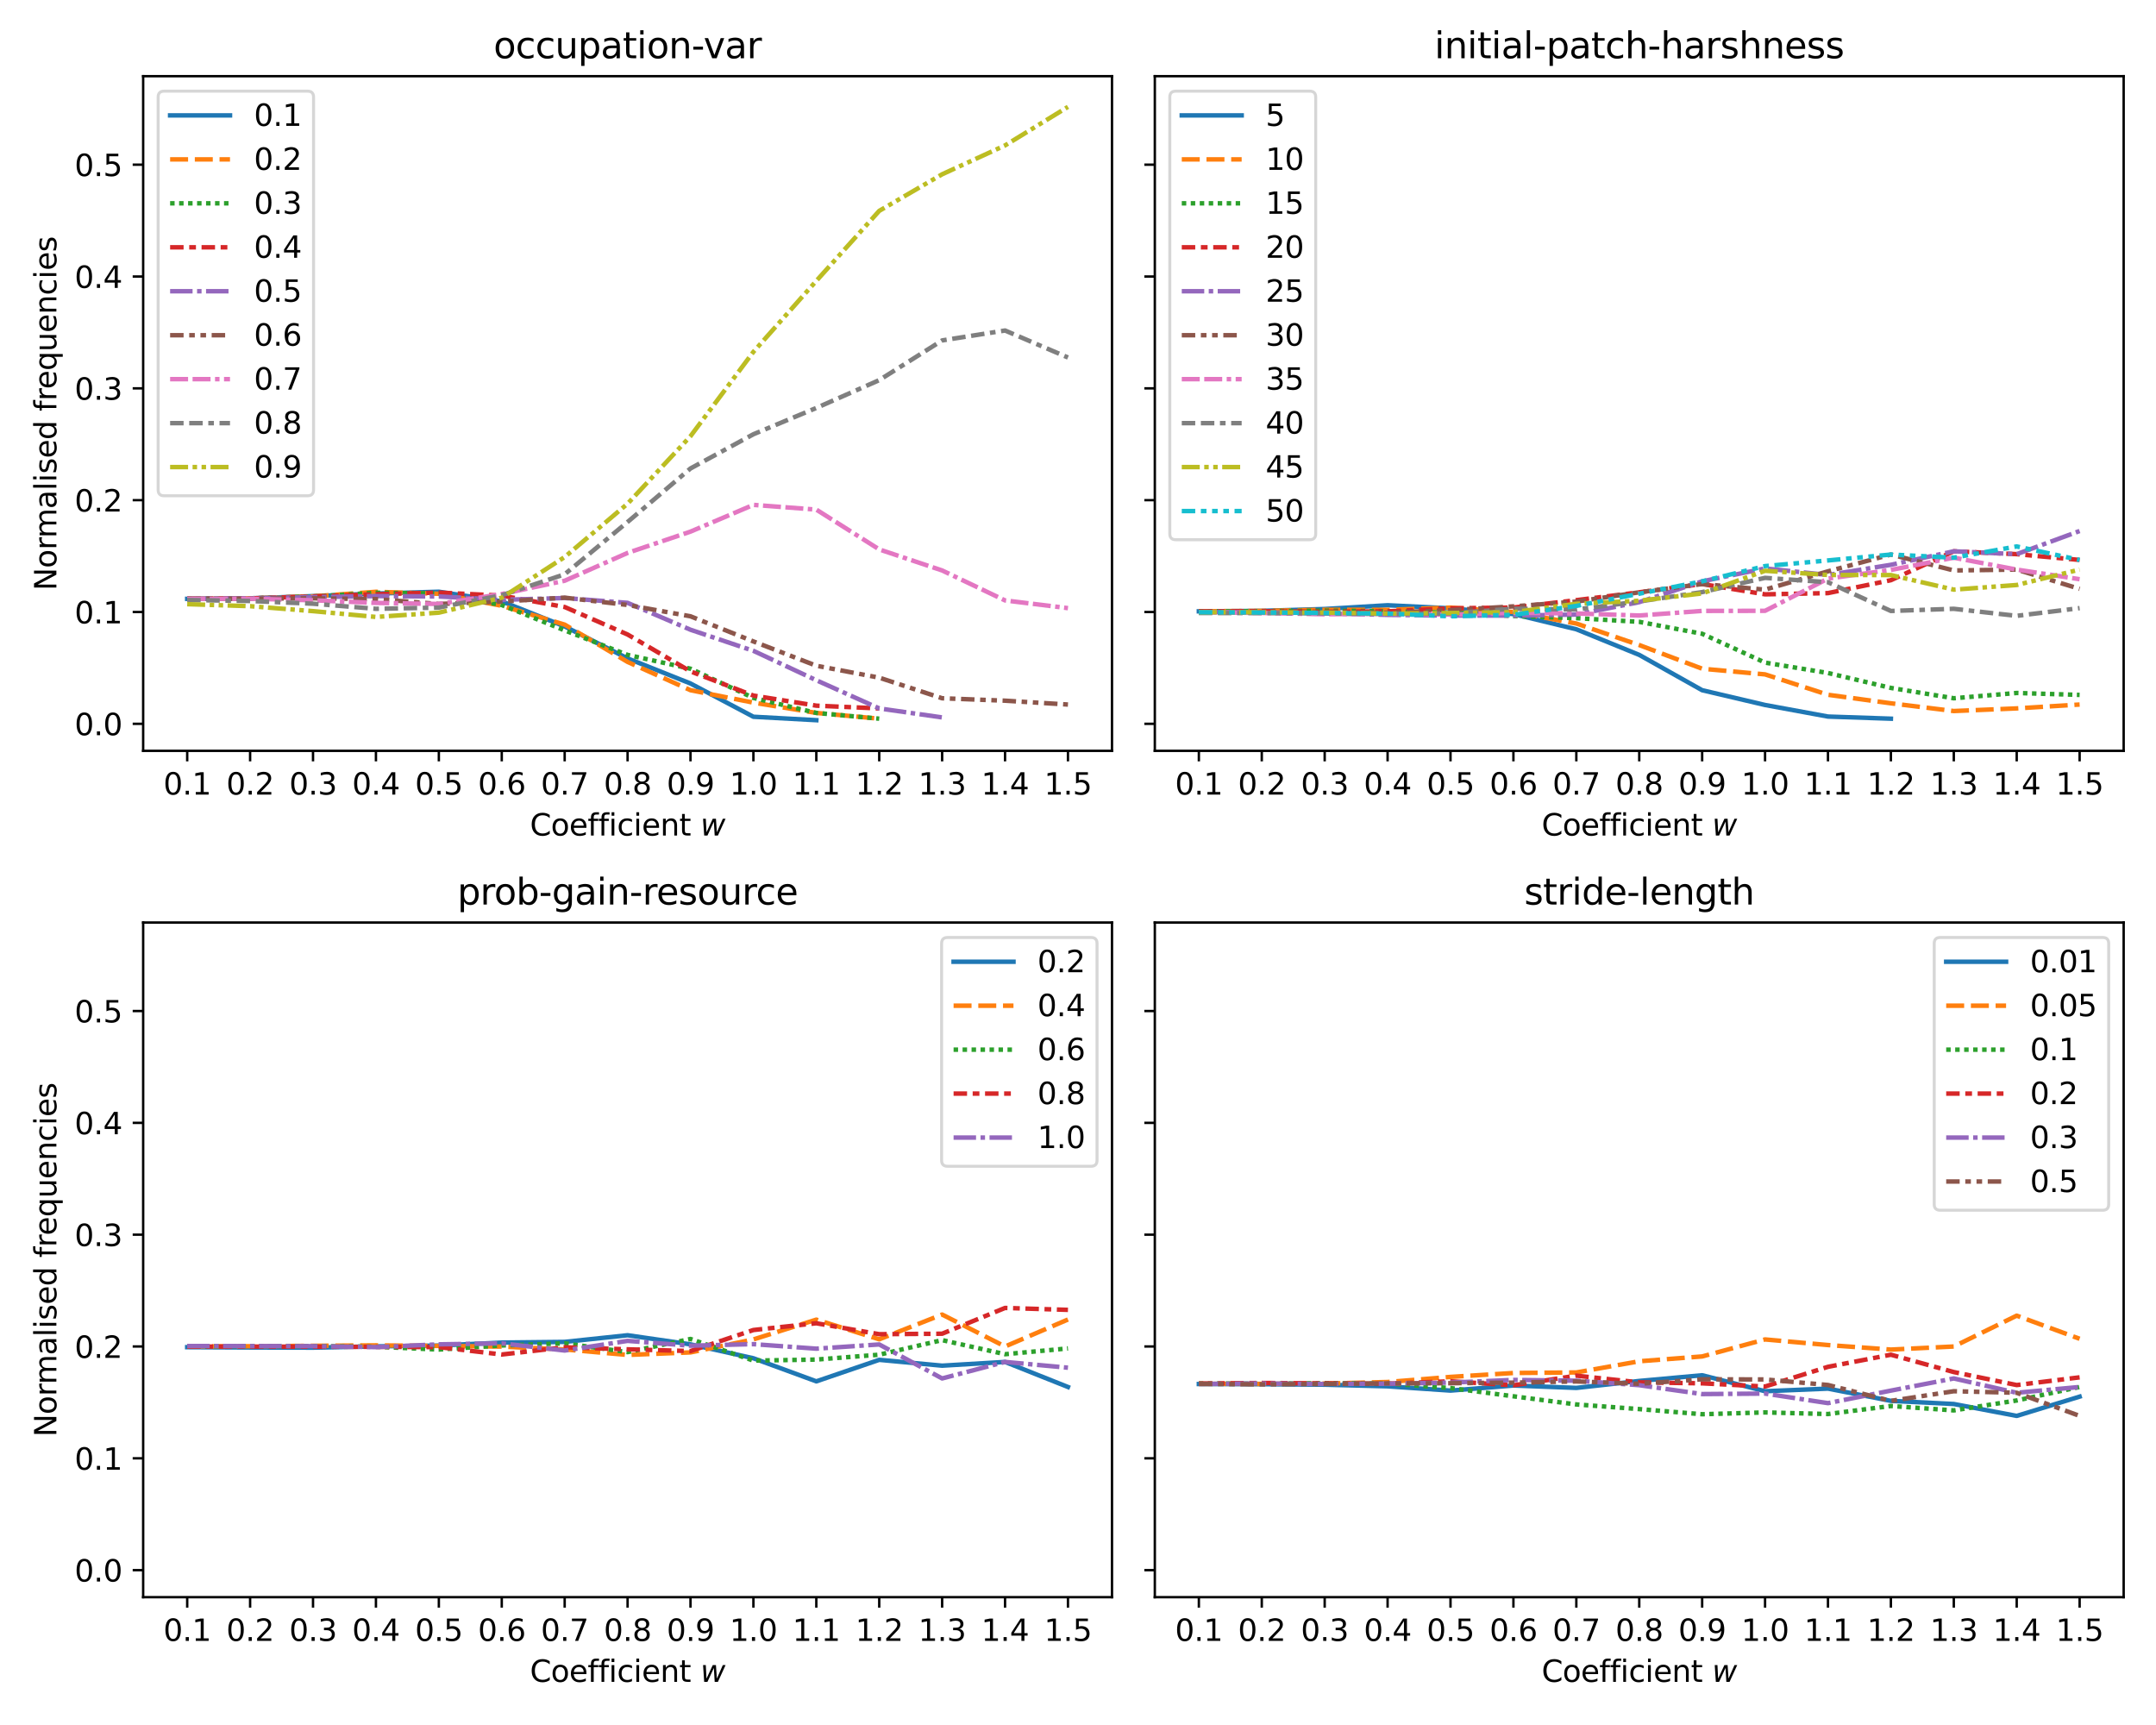<?xml version="1.0" encoding="utf-8" standalone="no"?>
<!DOCTYPE svg PUBLIC "-//W3C//DTD SVG 1.1//EN"
  "http://www.w3.org/Graphics/SVG/1.1/DTD/svg11.dtd">
<svg xmlns:xlink="http://www.w3.org/1999/xlink" width="720pt" height="576pt" viewBox="0 0 720 576" xmlns="http://www.w3.org/2000/svg" version="1.1">
 <defs>
  <style type="text/css">*{stroke-linejoin: round; stroke-linecap: butt}</style>
 </defs>
 <g id="figure_1">
  <g id="patch_1">
   <path d="M 0 576 
L 720 576 
L 720 0 
L 0 0 
z
" style="fill: #ffffff"/>
  </g>
  <g id="axes_1">
   <g id="patch_2">
    <path d="M 47.81 250.72 
L 371.355 250.72 
L 371.355 25.44 
L 47.81 25.44 
z
" style="fill: #ffffff"/>
   </g>
   <g id="PolyCollection_1"/>
   <g id="PolyCollection_2"/>
   <g id="PolyCollection_3"/>
   <g id="PolyCollection_4"/>
   <g id="PolyCollection_5"/>
   <g id="PolyCollection_6"/>
   <g id="PolyCollection_7"/>
   <g id="PolyCollection_8"/>
   <g id="PolyCollection_9"/>
   <g id="matplotlib.axis_1">
    <g id="xtick_1">
     <g id="line2d_1">
      <defs>
       <path id="m8c355e33be" d="M 0 0 
L 0 3.5 
" style="stroke: #000000; stroke-width: 0.8"/>
      </defs>
      <g>
       <use xlink:href="#m8c355e33be" x="62.517" y="250.72" style="stroke: #000000; stroke-width: 0.8"/>
      </g>
     </g>
     <g id="text_1">
      <!-- 0.1 -->
      <g transform="translate(54.565 265.318) scale(0.1 -0.1)">
       <defs>
        <path id="DejaVuSans-30" d="M 2034 4250 
Q 1547 4250 1301 3770 
Q 1056 3291 1056 2328 
Q 1056 1369 1301 889 
Q 1547 409 2034 409 
Q 2525 409 2770 889 
Q 3016 1369 3016 2328 
Q 3016 3291 2770 3770 
Q 2525 4250 2034 4250 
z
M 2034 4750 
Q 2819 4750 3233 4129 
Q 3647 3509 3647 2328 
Q 3647 1150 3233 529 
Q 2819 -91 2034 -91 
Q 1250 -91 836 529 
Q 422 1150 422 2328 
Q 422 3509 836 4129 
Q 1250 4750 2034 4750 
z
" transform="scale(0.016)"/>
        <path id="DejaVuSans-2e" d="M 684 794 
L 1344 794 
L 1344 0 
L 684 0 
L 684 794 
z
" transform="scale(0.016)"/>
        <path id="DejaVuSans-31" d="M 794 531 
L 1825 531 
L 1825 4091 
L 703 3866 
L 703 4441 
L 1819 4666 
L 2450 4666 
L 2450 531 
L 3481 531 
L 3481 0 
L 794 0 
L 794 531 
z
" transform="scale(0.016)"/>
       </defs>
       <use xlink:href="#DejaVuSans-30"/>
       <use xlink:href="#DejaVuSans-2e" x="63.623"/>
       <use xlink:href="#DejaVuSans-31" x="95.41"/>
      </g>
     </g>
    </g>
    <g id="xtick_2">
     <g id="line2d_2">
      <g>
       <use xlink:href="#m8c355e33be" x="83.526" y="250.72" style="stroke: #000000; stroke-width: 0.8"/>
      </g>
     </g>
     <g id="text_2">
      <!-- 0.2 -->
      <g transform="translate(75.574 265.318) scale(0.1 -0.1)">
       <defs>
        <path id="DejaVuSans-32" d="M 1228 531 
L 3431 531 
L 3431 0 
L 469 0 
L 469 531 
Q 828 903 1448 1529 
Q 2069 2156 2228 2338 
Q 2531 2678 2651 2914 
Q 2772 3150 2772 3378 
Q 2772 3750 2511 3984 
Q 2250 4219 1831 4219 
Q 1534 4219 1204 4116 
Q 875 4013 500 3803 
L 500 4441 
Q 881 4594 1212 4672 
Q 1544 4750 1819 4750 
Q 2544 4750 2975 4387 
Q 3406 4025 3406 3419 
Q 3406 3131 3298 2873 
Q 3191 2616 2906 2266 
Q 2828 2175 2409 1742 
Q 1991 1309 1228 531 
z
" transform="scale(0.016)"/>
       </defs>
       <use xlink:href="#DejaVuSans-30"/>
       <use xlink:href="#DejaVuSans-2e" x="63.623"/>
       <use xlink:href="#DejaVuSans-32" x="95.41"/>
      </g>
     </g>
    </g>
    <g id="xtick_3">
     <g id="line2d_3">
      <g>
       <use xlink:href="#m8c355e33be" x="104.535" y="250.72" style="stroke: #000000; stroke-width: 0.8"/>
      </g>
     </g>
     <g id="text_3">
      <!-- 0.3 -->
      <g transform="translate(96.584 265.318) scale(0.1 -0.1)">
       <defs>
        <path id="DejaVuSans-33" d="M 2597 2516 
Q 3050 2419 3304 2112 
Q 3559 1806 3559 1356 
Q 3559 666 3084 287 
Q 2609 -91 1734 -91 
Q 1441 -91 1130 -33 
Q 819 25 488 141 
L 488 750 
Q 750 597 1062 519 
Q 1375 441 1716 441 
Q 2309 441 2620 675 
Q 2931 909 2931 1356 
Q 2931 1769 2642 2001 
Q 2353 2234 1838 2234 
L 1294 2234 
L 1294 2753 
L 1863 2753 
Q 2328 2753 2575 2939 
Q 2822 3125 2822 3475 
Q 2822 3834 2567 4026 
Q 2313 4219 1838 4219 
Q 1578 4219 1281 4162 
Q 984 4106 628 3988 
L 628 4550 
Q 988 4650 1302 4700 
Q 1616 4750 1894 4750 
Q 2613 4750 3031 4423 
Q 3450 4097 3450 3541 
Q 3450 3153 3228 2886 
Q 3006 2619 2597 2516 
z
" transform="scale(0.016)"/>
       </defs>
       <use xlink:href="#DejaVuSans-30"/>
       <use xlink:href="#DejaVuSans-2e" x="63.623"/>
       <use xlink:href="#DejaVuSans-33" x="95.41"/>
      </g>
     </g>
    </g>
    <g id="xtick_4">
     <g id="line2d_4">
      <g>
       <use xlink:href="#m8c355e33be" x="125.545" y="250.72" style="stroke: #000000; stroke-width: 0.8"/>
      </g>
     </g>
     <g id="text_4">
      <!-- 0.4 -->
      <g transform="translate(117.593 265.318) scale(0.1 -0.1)">
       <defs>
        <path id="DejaVuSans-34" d="M 2419 4116 
L 825 1625 
L 2419 1625 
L 2419 4116 
z
M 2253 4666 
L 3047 4666 
L 3047 1625 
L 3713 1625 
L 3713 1100 
L 3047 1100 
L 3047 0 
L 2419 0 
L 2419 1100 
L 313 1100 
L 313 1709 
L 2253 4666 
z
" transform="scale(0.016)"/>
       </defs>
       <use xlink:href="#DejaVuSans-30"/>
       <use xlink:href="#DejaVuSans-2e" x="63.623"/>
       <use xlink:href="#DejaVuSans-34" x="95.41"/>
      </g>
     </g>
    </g>
    <g id="xtick_5">
     <g id="line2d_5">
      <g>
       <use xlink:href="#m8c355e33be" x="146.554" y="250.72" style="stroke: #000000; stroke-width: 0.8"/>
      </g>
     </g>
     <g id="text_5">
      <!-- 0.5 -->
      <g transform="translate(138.603 265.318) scale(0.1 -0.1)">
       <defs>
        <path id="DejaVuSans-35" d="M 691 4666 
L 3169 4666 
L 3169 4134 
L 1269 4134 
L 1269 2991 
Q 1406 3038 1543 3061 
Q 1681 3084 1819 3084 
Q 2600 3084 3056 2656 
Q 3513 2228 3513 1497 
Q 3513 744 3044 326 
Q 2575 -91 1722 -91 
Q 1428 -91 1123 -41 
Q 819 9 494 109 
L 494 744 
Q 775 591 1075 516 
Q 1375 441 1709 441 
Q 2250 441 2565 725 
Q 2881 1009 2881 1497 
Q 2881 1984 2565 2268 
Q 2250 2553 1709 2553 
Q 1456 2553 1204 2497 
Q 953 2441 691 2322 
L 691 4666 
z
" transform="scale(0.016)"/>
       </defs>
       <use xlink:href="#DejaVuSans-30"/>
       <use xlink:href="#DejaVuSans-2e" x="63.623"/>
       <use xlink:href="#DejaVuSans-35" x="95.41"/>
      </g>
     </g>
    </g>
    <g id="xtick_6">
     <g id="line2d_6">
      <g>
       <use xlink:href="#m8c355e33be" x="167.564" y="250.72" style="stroke: #000000; stroke-width: 0.8"/>
      </g>
     </g>
     <g id="text_6">
      <!-- 0.6 -->
      <g transform="translate(159.612 265.318) scale(0.1 -0.1)">
       <defs>
        <path id="DejaVuSans-36" d="M 2113 2584 
Q 1688 2584 1439 2293 
Q 1191 2003 1191 1497 
Q 1191 994 1439 701 
Q 1688 409 2113 409 
Q 2538 409 2786 701 
Q 3034 994 3034 1497 
Q 3034 2003 2786 2293 
Q 2538 2584 2113 2584 
z
M 3366 4563 
L 3366 3988 
Q 3128 4100 2886 4159 
Q 2644 4219 2406 4219 
Q 1781 4219 1451 3797 
Q 1122 3375 1075 2522 
Q 1259 2794 1537 2939 
Q 1816 3084 2150 3084 
Q 2853 3084 3261 2657 
Q 3669 2231 3669 1497 
Q 3669 778 3244 343 
Q 2819 -91 2113 -91 
Q 1303 -91 875 529 
Q 447 1150 447 2328 
Q 447 3434 972 4092 
Q 1497 4750 2381 4750 
Q 2619 4750 2861 4703 
Q 3103 4656 3366 4563 
z
" transform="scale(0.016)"/>
       </defs>
       <use xlink:href="#DejaVuSans-30"/>
       <use xlink:href="#DejaVuSans-2e" x="63.623"/>
       <use xlink:href="#DejaVuSans-36" x="95.41"/>
      </g>
     </g>
    </g>
    <g id="xtick_7">
     <g id="line2d_7">
      <g>
       <use xlink:href="#m8c355e33be" x="188.573" y="250.72" style="stroke: #000000; stroke-width: 0.8"/>
      </g>
     </g>
     <g id="text_7">
      <!-- 0.7 -->
      <g transform="translate(180.622 265.318) scale(0.1 -0.1)">
       <defs>
        <path id="DejaVuSans-37" d="M 525 4666 
L 3525 4666 
L 3525 4397 
L 1831 0 
L 1172 0 
L 2766 4134 
L 525 4134 
L 525 4666 
z
" transform="scale(0.016)"/>
       </defs>
       <use xlink:href="#DejaVuSans-30"/>
       <use xlink:href="#DejaVuSans-2e" x="63.623"/>
       <use xlink:href="#DejaVuSans-37" x="95.41"/>
      </g>
     </g>
    </g>
    <g id="xtick_8">
     <g id="line2d_8">
      <g>
       <use xlink:href="#m8c355e33be" x="209.583" y="250.72" style="stroke: #000000; stroke-width: 0.8"/>
      </g>
     </g>
     <g id="text_8">
      <!-- 0.8 -->
      <g transform="translate(201.631 265.318) scale(0.1 -0.1)">
       <defs>
        <path id="DejaVuSans-38" d="M 2034 2216 
Q 1584 2216 1326 1975 
Q 1069 1734 1069 1313 
Q 1069 891 1326 650 
Q 1584 409 2034 409 
Q 2484 409 2743 651 
Q 3003 894 3003 1313 
Q 3003 1734 2745 1975 
Q 2488 2216 2034 2216 
z
M 1403 2484 
Q 997 2584 770 2862 
Q 544 3141 544 3541 
Q 544 4100 942 4425 
Q 1341 4750 2034 4750 
Q 2731 4750 3128 4425 
Q 3525 4100 3525 3541 
Q 3525 3141 3298 2862 
Q 3072 2584 2669 2484 
Q 3125 2378 3379 2068 
Q 3634 1759 3634 1313 
Q 3634 634 3220 271 
Q 2806 -91 2034 -91 
Q 1263 -91 848 271 
Q 434 634 434 1313 
Q 434 1759 690 2068 
Q 947 2378 1403 2484 
z
M 1172 3481 
Q 1172 3119 1398 2916 
Q 1625 2713 2034 2713 
Q 2441 2713 2670 2916 
Q 2900 3119 2900 3481 
Q 2900 3844 2670 4047 
Q 2441 4250 2034 4250 
Q 1625 4250 1398 4047 
Q 1172 3844 1172 3481 
z
" transform="scale(0.016)"/>
       </defs>
       <use xlink:href="#DejaVuSans-30"/>
       <use xlink:href="#DejaVuSans-2e" x="63.623"/>
       <use xlink:href="#DejaVuSans-38" x="95.41"/>
      </g>
     </g>
    </g>
    <g id="xtick_9">
     <g id="line2d_9">
      <g>
       <use xlink:href="#m8c355e33be" x="230.592" y="250.72" style="stroke: #000000; stroke-width: 0.8"/>
      </g>
     </g>
     <g id="text_9">
      <!-- 0.9 -->
      <g transform="translate(222.64 265.318) scale(0.1 -0.1)">
       <defs>
        <path id="DejaVuSans-39" d="M 703 97 
L 703 672 
Q 941 559 1184 500 
Q 1428 441 1663 441 
Q 2288 441 2617 861 
Q 2947 1281 2994 2138 
Q 2813 1869 2534 1725 
Q 2256 1581 1919 1581 
Q 1219 1581 811 2004 
Q 403 2428 403 3163 
Q 403 3881 828 4315 
Q 1253 4750 1959 4750 
Q 2769 4750 3195 4129 
Q 3622 3509 3622 2328 
Q 3622 1225 3098 567 
Q 2575 -91 1691 -91 
Q 1453 -91 1209 -44 
Q 966 3 703 97 
z
M 1959 2075 
Q 2384 2075 2632 2365 
Q 2881 2656 2881 3163 
Q 2881 3666 2632 3958 
Q 2384 4250 1959 4250 
Q 1534 4250 1286 3958 
Q 1038 3666 1038 3163 
Q 1038 2656 1286 2365 
Q 1534 2075 1959 2075 
z
" transform="scale(0.016)"/>
       </defs>
       <use xlink:href="#DejaVuSans-30"/>
       <use xlink:href="#DejaVuSans-2e" x="63.623"/>
       <use xlink:href="#DejaVuSans-39" x="95.41"/>
      </g>
     </g>
    </g>
    <g id="xtick_10">
     <g id="line2d_10">
      <g>
       <use xlink:href="#m8c355e33be" x="251.601" y="250.72" style="stroke: #000000; stroke-width: 0.8"/>
      </g>
     </g>
     <g id="text_10">
      <!-- 1.0 -->
      <g transform="translate(243.65 265.318) scale(0.1 -0.1)">
       <use xlink:href="#DejaVuSans-31"/>
       <use xlink:href="#DejaVuSans-2e" x="63.623"/>
       <use xlink:href="#DejaVuSans-30" x="95.41"/>
      </g>
     </g>
    </g>
    <g id="xtick_11">
     <g id="line2d_11">
      <g>
       <use xlink:href="#m8c355e33be" x="272.611" y="250.72" style="stroke: #000000; stroke-width: 0.8"/>
      </g>
     </g>
     <g id="text_11">
      <!-- 1.1 -->
      <g transform="translate(264.659 265.318) scale(0.1 -0.1)">
       <use xlink:href="#DejaVuSans-31"/>
       <use xlink:href="#DejaVuSans-2e" x="63.623"/>
       <use xlink:href="#DejaVuSans-31" x="95.41"/>
      </g>
     </g>
    </g>
    <g id="xtick_12">
     <g id="line2d_12">
      <g>
       <use xlink:href="#m8c355e33be" x="293.62" y="250.72" style="stroke: #000000; stroke-width: 0.8"/>
      </g>
     </g>
     <g id="text_12">
      <!-- 1.2 -->
      <g transform="translate(285.669 265.318) scale(0.1 -0.1)">
       <use xlink:href="#DejaVuSans-31"/>
       <use xlink:href="#DejaVuSans-2e" x="63.623"/>
       <use xlink:href="#DejaVuSans-32" x="95.41"/>
      </g>
     </g>
    </g>
    <g id="xtick_13">
     <g id="line2d_13">
      <g>
       <use xlink:href="#m8c355e33be" x="314.63" y="250.72" style="stroke: #000000; stroke-width: 0.8"/>
      </g>
     </g>
     <g id="text_13">
      <!-- 1.3 -->
      <g transform="translate(306.678 265.318) scale(0.1 -0.1)">
       <use xlink:href="#DejaVuSans-31"/>
       <use xlink:href="#DejaVuSans-2e" x="63.623"/>
       <use xlink:href="#DejaVuSans-33" x="95.41"/>
      </g>
     </g>
    </g>
    <g id="xtick_14">
     <g id="line2d_14">
      <g>
       <use xlink:href="#m8c355e33be" x="335.639" y="250.72" style="stroke: #000000; stroke-width: 0.8"/>
      </g>
     </g>
     <g id="text_14">
      <!-- 1.4 -->
      <g transform="translate(327.687 265.318) scale(0.1 -0.1)">
       <use xlink:href="#DejaVuSans-31"/>
       <use xlink:href="#DejaVuSans-2e" x="63.623"/>
       <use xlink:href="#DejaVuSans-34" x="95.41"/>
      </g>
     </g>
    </g>
    <g id="xtick_15">
     <g id="line2d_15">
      <g>
       <use xlink:href="#m8c355e33be" x="356.648" y="250.72" style="stroke: #000000; stroke-width: 0.8"/>
      </g>
     </g>
     <g id="text_15">
      <!-- 1.5 -->
      <g transform="translate(348.697 265.318) scale(0.1 -0.1)">
       <use xlink:href="#DejaVuSans-31"/>
       <use xlink:href="#DejaVuSans-2e" x="63.623"/>
       <use xlink:href="#DejaVuSans-35" x="95.41"/>
      </g>
     </g>
    </g>
    <g id="text_16">
     <!-- Coefficient $w$ -->
     <g transform="translate(176.982 278.997) scale(0.1 -0.1)">
      <defs>
       <path id="DejaVuSans-43" d="M 4122 4306 
L 4122 3641 
Q 3803 3938 3442 4084 
Q 3081 4231 2675 4231 
Q 1875 4231 1450 3742 
Q 1025 3253 1025 2328 
Q 1025 1406 1450 917 
Q 1875 428 2675 428 
Q 3081 428 3442 575 
Q 3803 722 4122 1019 
L 4122 359 
Q 3791 134 3420 21 
Q 3050 -91 2638 -91 
Q 1578 -91 968 557 
Q 359 1206 359 2328 
Q 359 3453 968 4101 
Q 1578 4750 2638 4750 
Q 3056 4750 3426 4639 
Q 3797 4528 4122 4306 
z
" transform="scale(0.016)"/>
       <path id="DejaVuSans-6f" d="M 1959 3097 
Q 1497 3097 1228 2736 
Q 959 2375 959 1747 
Q 959 1119 1226 758 
Q 1494 397 1959 397 
Q 2419 397 2687 759 
Q 2956 1122 2956 1747 
Q 2956 2369 2687 2733 
Q 2419 3097 1959 3097 
z
M 1959 3584 
Q 2709 3584 3137 3096 
Q 3566 2609 3566 1747 
Q 3566 888 3137 398 
Q 2709 -91 1959 -91 
Q 1206 -91 779 398 
Q 353 888 353 1747 
Q 353 2609 779 3096 
Q 1206 3584 1959 3584 
z
" transform="scale(0.016)"/>
       <path id="DejaVuSans-65" d="M 3597 1894 
L 3597 1613 
L 953 1613 
Q 991 1019 1311 708 
Q 1631 397 2203 397 
Q 2534 397 2845 478 
Q 3156 559 3463 722 
L 3463 178 
Q 3153 47 2828 -22 
Q 2503 -91 2169 -91 
Q 1331 -91 842 396 
Q 353 884 353 1716 
Q 353 2575 817 3079 
Q 1281 3584 2069 3584 
Q 2775 3584 3186 3129 
Q 3597 2675 3597 1894 
z
M 3022 2063 
Q 3016 2534 2758 2815 
Q 2500 3097 2075 3097 
Q 1594 3097 1305 2825 
Q 1016 2553 972 2059 
L 3022 2063 
z
" transform="scale(0.016)"/>
       <path id="DejaVuSans-66" d="M 2375 4863 
L 2375 4384 
L 1825 4384 
Q 1516 4384 1395 4259 
Q 1275 4134 1275 3809 
L 1275 3500 
L 2222 3500 
L 2222 3053 
L 1275 3053 
L 1275 0 
L 697 0 
L 697 3053 
L 147 3053 
L 147 3500 
L 697 3500 
L 697 3744 
Q 697 4328 969 4595 
Q 1241 4863 1831 4863 
L 2375 4863 
z
" transform="scale(0.016)"/>
       <path id="DejaVuSans-69" d="M 603 3500 
L 1178 3500 
L 1178 0 
L 603 0 
L 603 3500 
z
M 603 4863 
L 1178 4863 
L 1178 4134 
L 603 4134 
L 603 4863 
z
" transform="scale(0.016)"/>
       <path id="DejaVuSans-63" d="M 3122 3366 
L 3122 2828 
Q 2878 2963 2633 3030 
Q 2388 3097 2138 3097 
Q 1578 3097 1268 2742 
Q 959 2388 959 1747 
Q 959 1106 1268 751 
Q 1578 397 2138 397 
Q 2388 397 2633 464 
Q 2878 531 3122 666 
L 3122 134 
Q 2881 22 2623 -34 
Q 2366 -91 2075 -91 
Q 1284 -91 818 406 
Q 353 903 353 1747 
Q 353 2603 823 3093 
Q 1294 3584 2113 3584 
Q 2378 3584 2631 3529 
Q 2884 3475 3122 3366 
z
" transform="scale(0.016)"/>
       <path id="DejaVuSans-6e" d="M 3513 2113 
L 3513 0 
L 2938 0 
L 2938 2094 
Q 2938 2591 2744 2837 
Q 2550 3084 2163 3084 
Q 1697 3084 1428 2787 
Q 1159 2491 1159 1978 
L 1159 0 
L 581 0 
L 581 3500 
L 1159 3500 
L 1159 2956 
Q 1366 3272 1645 3428 
Q 1925 3584 2291 3584 
Q 2894 3584 3203 3211 
Q 3513 2838 3513 2113 
z
" transform="scale(0.016)"/>
       <path id="DejaVuSans-74" d="M 1172 4494 
L 1172 3500 
L 2356 3500 
L 2356 3053 
L 1172 3053 
L 1172 1153 
Q 1172 725 1289 603 
Q 1406 481 1766 481 
L 2356 481 
L 2356 0 
L 1766 0 
Q 1100 0 847 248 
Q 594 497 594 1153 
L 594 3053 
L 172 3053 
L 172 3500 
L 594 3500 
L 594 4494 
L 1172 4494 
z
" transform="scale(0.016)"/>
       <path id="DejaVuSans-20" transform="scale(0.016)"/>
       <path id="DejaVuSans-Oblique-77" d="M 544 3500 
L 1113 3500 
L 1259 684 
L 2566 3500 
L 3231 3500 
L 3425 684 
L 4666 3500 
L 5241 3500 
L 3641 0 
L 2969 0 
L 2797 2900 
L 1459 0 
L 781 0 
L 544 3500 
z
" transform="scale(0.016)"/>
      </defs>
      <use xlink:href="#DejaVuSans-43" transform="translate(0 0.016)"/>
      <use xlink:href="#DejaVuSans-6f" transform="translate(69.824 0.016)"/>
      <use xlink:href="#DejaVuSans-65" transform="translate(131.006 0.016)"/>
      <use xlink:href="#DejaVuSans-66" transform="translate(192.529 0.016)"/>
      <use xlink:href="#DejaVuSans-66" transform="translate(227.734 0.016)"/>
      <use xlink:href="#DejaVuSans-69" transform="translate(262.939 0.016)"/>
      <use xlink:href="#DejaVuSans-63" transform="translate(290.723 0.016)"/>
      <use xlink:href="#DejaVuSans-69" transform="translate(345.703 0.016)"/>
      <use xlink:href="#DejaVuSans-65" transform="translate(373.486 0.016)"/>
      <use xlink:href="#DejaVuSans-6e" transform="translate(435.01 0.016)"/>
      <use xlink:href="#DejaVuSans-74" transform="translate(498.389 0.016)"/>
      <use xlink:href="#DejaVuSans-20" transform="translate(537.598 0.016)"/>
      <use xlink:href="#DejaVuSans-Oblique-77" transform="translate(569.385 0.016)"/>
     </g>
    </g>
   </g>
   <g id="matplotlib.axis_2">
    <g id="ytick_1">
     <g id="line2d_16">
      <defs>
       <path id="m93b22ff60d" d="M 0 0 
L -3.5 0 
" style="stroke: #000000; stroke-width: 0.8"/>
      </defs>
      <g>
       <use xlink:href="#m93b22ff60d" x="47.81" y="241.692" style="stroke: #000000; stroke-width: 0.8"/>
      </g>
     </g>
     <g id="text_17">
      <!-- 0.0 -->
      <g transform="translate(24.907 245.492) scale(0.1 -0.1)">
       <use xlink:href="#DejaVuSans-30"/>
       <use xlink:href="#DejaVuSans-2e" x="63.623"/>
       <use xlink:href="#DejaVuSans-30" x="95.41"/>
      </g>
     </g>
    </g>
    <g id="ytick_2">
     <g id="line2d_17">
      <g>
       <use xlink:href="#m93b22ff60d" x="47.81" y="204.353" style="stroke: #000000; stroke-width: 0.8"/>
      </g>
     </g>
     <g id="text_18">
      <!-- 0.1 -->
      <g transform="translate(24.907 208.152) scale(0.1 -0.1)">
       <use xlink:href="#DejaVuSans-30"/>
       <use xlink:href="#DejaVuSans-2e" x="63.623"/>
       <use xlink:href="#DejaVuSans-31" x="95.41"/>
      </g>
     </g>
    </g>
    <g id="ytick_3">
     <g id="line2d_18">
      <g>
       <use xlink:href="#m93b22ff60d" x="47.81" y="167.013" style="stroke: #000000; stroke-width: 0.8"/>
      </g>
     </g>
     <g id="text_19">
      <!-- 0.2 -->
      <g transform="translate(24.907 170.812) scale(0.1 -0.1)">
       <use xlink:href="#DejaVuSans-30"/>
       <use xlink:href="#DejaVuSans-2e" x="63.623"/>
       <use xlink:href="#DejaVuSans-32" x="95.41"/>
      </g>
     </g>
    </g>
    <g id="ytick_4">
     <g id="line2d_19">
      <g>
       <use xlink:href="#m93b22ff60d" x="47.81" y="129.673" style="stroke: #000000; stroke-width: 0.8"/>
      </g>
     </g>
     <g id="text_20">
      <!-- 0.3 -->
      <g transform="translate(24.907 133.472) scale(0.1 -0.1)">
       <use xlink:href="#DejaVuSans-30"/>
       <use xlink:href="#DejaVuSans-2e" x="63.623"/>
       <use xlink:href="#DejaVuSans-33" x="95.41"/>
      </g>
     </g>
    </g>
    <g id="ytick_5">
     <g id="line2d_20">
      <g>
       <use xlink:href="#m93b22ff60d" x="47.81" y="92.333" style="stroke: #000000; stroke-width: 0.8"/>
      </g>
     </g>
     <g id="text_21">
      <!-- 0.4 -->
      <g transform="translate(24.907 96.133) scale(0.1 -0.1)">
       <use xlink:href="#DejaVuSans-30"/>
       <use xlink:href="#DejaVuSans-2e" x="63.623"/>
       <use xlink:href="#DejaVuSans-34" x="95.41"/>
      </g>
     </g>
    </g>
    <g id="ytick_6">
     <g id="line2d_21">
      <g>
       <use xlink:href="#m93b22ff60d" x="47.81" y="54.994" style="stroke: #000000; stroke-width: 0.8"/>
      </g>
     </g>
     <g id="text_22">
      <!-- 0.5 -->
      <g transform="translate(24.907 58.793) scale(0.1 -0.1)">
       <use xlink:href="#DejaVuSans-30"/>
       <use xlink:href="#DejaVuSans-2e" x="63.623"/>
       <use xlink:href="#DejaVuSans-35" x="95.41"/>
      </g>
     </g>
    </g>
    <g id="text_23">
     <!-- Normalised frequencies -->
     <g transform="translate(18.827 197.192) rotate(-90) scale(0.1 -0.1)">
      <defs>
       <path id="DejaVuSans-4e" d="M 628 4666 
L 1478 4666 
L 3547 763 
L 3547 4666 
L 4159 4666 
L 4159 0 
L 3309 0 
L 1241 3903 
L 1241 0 
L 628 0 
L 628 4666 
z
" transform="scale(0.016)"/>
       <path id="DejaVuSans-72" d="M 2631 2963 
Q 2534 3019 2420 3045 
Q 2306 3072 2169 3072 
Q 1681 3072 1420 2755 
Q 1159 2438 1159 1844 
L 1159 0 
L 581 0 
L 581 3500 
L 1159 3500 
L 1159 2956 
Q 1341 3275 1631 3429 
Q 1922 3584 2338 3584 
Q 2397 3584 2469 3576 
Q 2541 3569 2628 3553 
L 2631 2963 
z
" transform="scale(0.016)"/>
       <path id="DejaVuSans-6d" d="M 3328 2828 
Q 3544 3216 3844 3400 
Q 4144 3584 4550 3584 
Q 5097 3584 5394 3201 
Q 5691 2819 5691 2113 
L 5691 0 
L 5113 0 
L 5113 2094 
Q 5113 2597 4934 2840 
Q 4756 3084 4391 3084 
Q 3944 3084 3684 2787 
Q 3425 2491 3425 1978 
L 3425 0 
L 2847 0 
L 2847 2094 
Q 2847 2600 2669 2842 
Q 2491 3084 2119 3084 
Q 1678 3084 1418 2786 
Q 1159 2488 1159 1978 
L 1159 0 
L 581 0 
L 581 3500 
L 1159 3500 
L 1159 2956 
Q 1356 3278 1631 3431 
Q 1906 3584 2284 3584 
Q 2666 3584 2933 3390 
Q 3200 3197 3328 2828 
z
" transform="scale(0.016)"/>
       <path id="DejaVuSans-61" d="M 2194 1759 
Q 1497 1759 1228 1600 
Q 959 1441 959 1056 
Q 959 750 1161 570 
Q 1363 391 1709 391 
Q 2188 391 2477 730 
Q 2766 1069 2766 1631 
L 2766 1759 
L 2194 1759 
z
M 3341 1997 
L 3341 0 
L 2766 0 
L 2766 531 
Q 2569 213 2275 61 
Q 1981 -91 1556 -91 
Q 1019 -91 701 211 
Q 384 513 384 1019 
Q 384 1609 779 1909 
Q 1175 2209 1959 2209 
L 2766 2209 
L 2766 2266 
Q 2766 2663 2505 2880 
Q 2244 3097 1772 3097 
Q 1472 3097 1187 3025 
Q 903 2953 641 2809 
L 641 3341 
Q 956 3463 1253 3523 
Q 1550 3584 1831 3584 
Q 2591 3584 2966 3190 
Q 3341 2797 3341 1997 
z
" transform="scale(0.016)"/>
       <path id="DejaVuSans-6c" d="M 603 4863 
L 1178 4863 
L 1178 0 
L 603 0 
L 603 4863 
z
" transform="scale(0.016)"/>
       <path id="DejaVuSans-73" d="M 2834 3397 
L 2834 2853 
Q 2591 2978 2328 3040 
Q 2066 3103 1784 3103 
Q 1356 3103 1142 2972 
Q 928 2841 928 2578 
Q 928 2378 1081 2264 
Q 1234 2150 1697 2047 
L 1894 2003 
Q 2506 1872 2764 1633 
Q 3022 1394 3022 966 
Q 3022 478 2636 193 
Q 2250 -91 1575 -91 
Q 1294 -91 989 -36 
Q 684 19 347 128 
L 347 722 
Q 666 556 975 473 
Q 1284 391 1588 391 
Q 1994 391 2212 530 
Q 2431 669 2431 922 
Q 2431 1156 2273 1281 
Q 2116 1406 1581 1522 
L 1381 1569 
Q 847 1681 609 1914 
Q 372 2147 372 2553 
Q 372 3047 722 3315 
Q 1072 3584 1716 3584 
Q 2034 3584 2315 3537 
Q 2597 3491 2834 3397 
z
" transform="scale(0.016)"/>
       <path id="DejaVuSans-64" d="M 2906 2969 
L 2906 4863 
L 3481 4863 
L 3481 0 
L 2906 0 
L 2906 525 
Q 2725 213 2448 61 
Q 2172 -91 1784 -91 
Q 1150 -91 751 415 
Q 353 922 353 1747 
Q 353 2572 751 3078 
Q 1150 3584 1784 3584 
Q 2172 3584 2448 3432 
Q 2725 3281 2906 2969 
z
M 947 1747 
Q 947 1113 1208 752 
Q 1469 391 1925 391 
Q 2381 391 2643 752 
Q 2906 1113 2906 1747 
Q 2906 2381 2643 2742 
Q 2381 3103 1925 3103 
Q 1469 3103 1208 2742 
Q 947 2381 947 1747 
z
" transform="scale(0.016)"/>
       <path id="DejaVuSans-71" d="M 947 1747 
Q 947 1113 1208 752 
Q 1469 391 1925 391 
Q 2381 391 2643 752 
Q 2906 1113 2906 1747 
Q 2906 2381 2643 2742 
Q 2381 3103 1925 3103 
Q 1469 3103 1208 2742 
Q 947 2381 947 1747 
z
M 2906 525 
Q 2725 213 2448 61 
Q 2172 -91 1784 -91 
Q 1150 -91 751 415 
Q 353 922 353 1747 
Q 353 2572 751 3078 
Q 1150 3584 1784 3584 
Q 2172 3584 2448 3432 
Q 2725 3281 2906 2969 
L 2906 3500 
L 3481 3500 
L 3481 -1331 
L 2906 -1331 
L 2906 525 
z
" transform="scale(0.016)"/>
       <path id="DejaVuSans-75" d="M 544 1381 
L 544 3500 
L 1119 3500 
L 1119 1403 
Q 1119 906 1312 657 
Q 1506 409 1894 409 
Q 2359 409 2629 706 
Q 2900 1003 2900 1516 
L 2900 3500 
L 3475 3500 
L 3475 0 
L 2900 0 
L 2900 538 
Q 2691 219 2414 64 
Q 2138 -91 1772 -91 
Q 1169 -91 856 284 
Q 544 659 544 1381 
z
M 1991 3584 
L 1991 3584 
z
" transform="scale(0.016)"/>
      </defs>
      <use xlink:href="#DejaVuSans-4e"/>
      <use xlink:href="#DejaVuSans-6f" x="74.805"/>
      <use xlink:href="#DejaVuSans-72" x="135.986"/>
      <use xlink:href="#DejaVuSans-6d" x="175.35"/>
      <use xlink:href="#DejaVuSans-61" x="272.762"/>
      <use xlink:href="#DejaVuSans-6c" x="334.041"/>
      <use xlink:href="#DejaVuSans-69" x="361.824"/>
      <use xlink:href="#DejaVuSans-73" x="389.607"/>
      <use xlink:href="#DejaVuSans-65" x="441.707"/>
      <use xlink:href="#DejaVuSans-64" x="503.23"/>
      <use xlink:href="#DejaVuSans-20" x="566.707"/>
      <use xlink:href="#DejaVuSans-66" x="598.494"/>
      <use xlink:href="#DejaVuSans-72" x="633.699"/>
      <use xlink:href="#DejaVuSans-65" x="672.562"/>
      <use xlink:href="#DejaVuSans-71" x="734.086"/>
      <use xlink:href="#DejaVuSans-75" x="797.562"/>
      <use xlink:href="#DejaVuSans-65" x="860.941"/>
      <use xlink:href="#DejaVuSans-6e" x="922.465"/>
      <use xlink:href="#DejaVuSans-63" x="985.844"/>
      <use xlink:href="#DejaVuSans-69" x="1040.824"/>
      <use xlink:href="#DejaVuSans-65" x="1068.607"/>
      <use xlink:href="#DejaVuSans-73" x="1130.131"/>
     </g>
    </g>
   </g>
   <g id="line2d_22">
    <path d="M 62.517 199.96 
L 83.526 199.782 
L 104.535 199.052 
L 125.545 198.199 
L 146.554 197.585 
L 167.564 200.804 
L 188.573 209.166 
L 209.583 219.852 
L 230.592 228.228 
L 251.601 239.334 
L 272.611 240.48 
" clip-path="url(#pb50e7483ab)" style="fill: none; stroke: #1f77b4; stroke-width: 1.5; stroke-linecap: square"/>
   </g>
   <g id="line2d_23">
    <path d="M 62.517 199.96 
L 83.526 199.782 
L 104.535 199.137 
L 125.545 197.605 
L 146.554 198.272 
L 167.564 202.282 
L 188.573 208.565 
L 209.583 221.026 
L 230.592 230.472 
L 251.601 234.617 
L 272.611 238.055 
L 293.62 239.979 
" clip-path="url(#pb50e7483ab)" style="fill: none; stroke-dasharray: 6,2.25; stroke-dashoffset: 0; stroke: #ff7f0e; stroke-width: 1.5"/>
   </g>
   <g id="line2d_24">
    <path d="M 62.517 199.96 
L 83.526 199.782 
L 104.535 199.194 
L 125.545 197.918 
L 146.554 198.151 
L 167.564 202.025 
L 188.573 210.486 
L 209.583 218.678 
L 230.592 223.292 
L 251.601 233.045 
L 272.611 238.055 
L 293.62 239.979 
" clip-path="url(#pb50e7483ab)" style="fill: none; stroke-dasharray: 1.5,1.5; stroke-dashoffset: 0; stroke: #2ca02c; stroke-width: 1.5"/>
   </g>
   <g id="line2d_25">
    <path d="M 62.517 199.96 
L 83.526 199.809 
L 104.535 199.166 
L 125.545 198.417 
L 146.554 197.868 
L 167.564 198.875 
L 188.573 202.684 
L 209.583 211.868 
L 230.592 224.189 
L 251.601 232.259 
L 272.611 235.631 
L 293.62 236.554 
" clip-path="url(#pb50e7483ab)" style="fill: none; stroke-dasharray: 4.5,1.875,2.25,1.875; stroke-dashoffset: 0; stroke: #d62728; stroke-width: 1.5"/>
   </g>
   <g id="line2d_26">
    <path d="M 62.517 199.96 
L 83.526 199.782 
L 104.535 199.394 
L 125.545 199.042 
L 146.554 199.162 
L 167.564 200.289 
L 188.573 199.684 
L 209.583 201.3 
L 230.592 210.277 
L 251.601 217.323 
L 272.611 227.144 
L 293.62 236.554 
L 314.63 239.559 
" clip-path="url(#pb50e7483ab)" style="fill: none; stroke-dasharray: 7.5,1.5,1.5,1.5; stroke-dashoffset: 0; stroke: #9467bd; stroke-width: 1.5"/>
   </g>
   <g id="line2d_27">
    <path d="M 62.517 199.96 
L 83.526 199.893 
L 104.535 199.792 
L 125.545 200.041 
L 146.554 201.668 
L 167.564 200.868 
L 188.573 199.564 
L 209.583 202.004 
L 230.592 205.789 
L 251.601 214.179 
L 272.611 222.295 
L 293.62 226.277 
L 314.63 233.158 
L 335.639 233.967 
L 356.648 235.254 
" clip-path="url(#pb50e7483ab)" style="fill: none; stroke-dasharray: 4.5,1.875,1.875,1.875,1.875,1.875; stroke-dashoffset: 0; stroke: #8c564b; stroke-width: 1.5"/>
   </g>
   <g id="line2d_28">
    <path d="M 62.517 199.987 
L 83.526 199.921 
L 104.535 200.447 
L 125.545 201.321 
L 146.554 201.668 
L 167.564 198.361 
L 188.573 193.922 
L 209.583 184.626 
L 230.592 177.515 
L 251.601 168.585 
L 272.611 170.165 
L 293.62 183.456 
L 314.63 190.484 
L 335.639 200.49 
L 356.648 203.065 
" clip-path="url(#pb50e7483ab)" style="fill: none; stroke-dasharray: 6,1.5,6,1.5,1.5,1.5; stroke-dashoffset: 0; stroke: #e377c2; stroke-width: 1.5"/>
   </g>
   <g id="line2d_29">
    <path d="M 62.517 200.349 
L 83.526 200.676 
L 104.535 201.587 
L 125.545 203.288 
L 146.554 202.881 
L 167.564 198.746 
L 188.573 191.762 
L 209.583 174.293 
L 230.592 156.421 
L 251.601 145.002 
L 272.611 136.22 
L 293.62 126.933 
L 314.63 113.67 
L 335.639 110.359 
L 356.648 119.373 
" clip-path="url(#pb50e7483ab)" style="fill: none; stroke-dasharray: 4.5,1.875,4.5,1.875,1.875,1.875; stroke-dashoffset: 0; stroke: #7f7f7f; stroke-width: 1.5"/>
   </g>
   <g id="line2d_30">
    <path d="M 62.517 201.74 
L 83.526 202.408 
L 104.535 204.065 
L 125.545 206.004 
L 146.554 204.579 
L 167.564 199.582 
L 188.573 186.001 
L 209.583 168.187 
L 230.592 145.65 
L 251.601 117.489 
L 272.611 93.788 
L 293.62 70.409 
L 314.63 58.194 
L 335.639 48.556 
L 356.648 35.68 
" clip-path="url(#pb50e7483ab)" style="fill: none; stroke-dasharray: 6,1.5,1.5,1.5,1.5,1.5; stroke-dashoffset: 0; stroke: #bcbd22; stroke-width: 1.5"/>
   </g>
   <g id="line2d_31"/>
   <g id="line2d_32"/>
   <g id="line2d_33"/>
   <g id="line2d_34"/>
   <g id="line2d_35"/>
   <g id="line2d_36"/>
   <g id="line2d_37"/>
   <g id="line2d_38"/>
   <g id="line2d_39"/>
   <g id="patch_3">
    <path d="M 47.81 250.72 
L 47.81 25.44 
" style="fill: none; stroke: #000000; stroke-width: 0.8; stroke-linejoin: miter; stroke-linecap: square"/>
   </g>
   <g id="patch_4">
    <path d="M 371.355 250.72 
L 371.355 25.44 
" style="fill: none; stroke: #000000; stroke-width: 0.8; stroke-linejoin: miter; stroke-linecap: square"/>
   </g>
   <g id="patch_5">
    <path d="M 47.81 250.72 
L 371.355 250.72 
" style="fill: none; stroke: #000000; stroke-width: 0.8; stroke-linejoin: miter; stroke-linecap: square"/>
   </g>
   <g id="patch_6">
    <path d="M 47.81 25.44 
L 371.355 25.44 
" style="fill: none; stroke: #000000; stroke-width: 0.8; stroke-linejoin: miter; stroke-linecap: square"/>
   </g>
   <g id="text_24">
    <!-- occupation-var -->
    <g transform="translate(164.83 19.44) scale(0.12 -0.12)">
     <defs>
      <path id="DejaVuSans-70" d="M 1159 525 
L 1159 -1331 
L 581 -1331 
L 581 3500 
L 1159 3500 
L 1159 2969 
Q 1341 3281 1617 3432 
Q 1894 3584 2278 3584 
Q 2916 3584 3314 3078 
Q 3713 2572 3713 1747 
Q 3713 922 3314 415 
Q 2916 -91 2278 -91 
Q 1894 -91 1617 61 
Q 1341 213 1159 525 
z
M 3116 1747 
Q 3116 2381 2855 2742 
Q 2594 3103 2138 3103 
Q 1681 3103 1420 2742 
Q 1159 2381 1159 1747 
Q 1159 1113 1420 752 
Q 1681 391 2138 391 
Q 2594 391 2855 752 
Q 3116 1113 3116 1747 
z
" transform="scale(0.016)"/>
      <path id="DejaVuSans-2d" d="M 313 2009 
L 1997 2009 
L 1997 1497 
L 313 1497 
L 313 2009 
z
" transform="scale(0.016)"/>
      <path id="DejaVuSans-76" d="M 191 3500 
L 800 3500 
L 1894 563 
L 2988 3500 
L 3597 3500 
L 2284 0 
L 1503 0 
L 191 3500 
z
" transform="scale(0.016)"/>
     </defs>
     <use xlink:href="#DejaVuSans-6f"/>
     <use xlink:href="#DejaVuSans-63" x="61.182"/>
     <use xlink:href="#DejaVuSans-63" x="116.162"/>
     <use xlink:href="#DejaVuSans-75" x="171.143"/>
     <use xlink:href="#DejaVuSans-70" x="234.521"/>
     <use xlink:href="#DejaVuSans-61" x="297.998"/>
     <use xlink:href="#DejaVuSans-74" x="359.277"/>
     <use xlink:href="#DejaVuSans-69" x="398.486"/>
     <use xlink:href="#DejaVuSans-6f" x="426.27"/>
     <use xlink:href="#DejaVuSans-6e" x="487.451"/>
     <use xlink:href="#DejaVuSans-2d" x="550.83"/>
     <use xlink:href="#DejaVuSans-76" x="584.289"/>
     <use xlink:href="#DejaVuSans-61" x="643.469"/>
     <use xlink:href="#DejaVuSans-72" x="704.748"/>
    </g>
   </g>
   <g id="legend_1">
    <g id="patch_7">
     <path d="M 54.81 165.543 
L 102.713 165.543 
Q 104.713 165.543 104.713 163.543 
L 104.713 32.44 
Q 104.713 30.44 102.713 30.44 
L 54.81 30.44 
Q 52.81 30.44 52.81 32.44 
L 52.81 163.543 
Q 52.81 165.543 54.81 165.543 
z
" style="fill: #ffffff; opacity: 0.8; stroke: #cccccc; stroke-linejoin: miter"/>
    </g>
    <g id="line2d_40">
     <path d="M 56.81 38.538 
L 66.81 38.538 
L 76.81 38.538 
" style="fill: none; stroke: #1f77b4; stroke-width: 1.5; stroke-linecap: square"/>
    </g>
    <g id="text_25">
     <!-- 0.1 -->
     <g transform="translate(84.81 42.038) scale(0.1 -0.1)">
      <use xlink:href="#DejaVuSans-30"/>
      <use xlink:href="#DejaVuSans-2e" x="63.623"/>
      <use xlink:href="#DejaVuSans-31" x="95.41"/>
     </g>
    </g>
    <g id="line2d_41">
     <path d="M 56.81 53.217 
L 66.81 53.217 
L 76.81 53.217 
" style="fill: none; stroke-dasharray: 6,2.25; stroke-dashoffset: 0; stroke: #ff7f0e; stroke-width: 1.5"/>
    </g>
    <g id="text_26">
     <!-- 0.2 -->
     <g transform="translate(84.81 56.717) scale(0.1 -0.1)">
      <use xlink:href="#DejaVuSans-30"/>
      <use xlink:href="#DejaVuSans-2e" x="63.623"/>
      <use xlink:href="#DejaVuSans-32" x="95.41"/>
     </g>
    </g>
    <g id="line2d_42">
     <path d="M 56.81 67.895 
L 66.81 67.895 
L 76.81 67.895 
" style="fill: none; stroke-dasharray: 1.5,1.5; stroke-dashoffset: 0; stroke: #2ca02c; stroke-width: 1.5"/>
    </g>
    <g id="text_27">
     <!-- 0.3 -->
     <g transform="translate(84.81 71.395) scale(0.1 -0.1)">
      <use xlink:href="#DejaVuSans-30"/>
      <use xlink:href="#DejaVuSans-2e" x="63.623"/>
      <use xlink:href="#DejaVuSans-33" x="95.41"/>
     </g>
    </g>
    <g id="line2d_43">
     <path d="M 56.81 82.573 
L 66.81 82.573 
L 76.81 82.573 
" style="fill: none; stroke-dasharray: 4.5,1.875,2.25,1.875; stroke-dashoffset: 0; stroke: #d62728; stroke-width: 1.5"/>
    </g>
    <g id="text_28">
     <!-- 0.4 -->
     <g transform="translate(84.81 86.073) scale(0.1 -0.1)">
      <use xlink:href="#DejaVuSans-30"/>
      <use xlink:href="#DejaVuSans-2e" x="63.623"/>
      <use xlink:href="#DejaVuSans-34" x="95.41"/>
     </g>
    </g>
    <g id="line2d_44">
     <path d="M 56.81 97.251 
L 66.81 97.251 
L 76.81 97.251 
" style="fill: none; stroke-dasharray: 7.5,1.5,1.5,1.5; stroke-dashoffset: 0; stroke: #9467bd; stroke-width: 1.5"/>
    </g>
    <g id="text_29">
     <!-- 0.5 -->
     <g transform="translate(84.81 100.751) scale(0.1 -0.1)">
      <use xlink:href="#DejaVuSans-30"/>
      <use xlink:href="#DejaVuSans-2e" x="63.623"/>
      <use xlink:href="#DejaVuSans-35" x="95.41"/>
     </g>
    </g>
    <g id="line2d_45">
     <path d="M 56.81 111.929 
L 66.81 111.929 
L 76.81 111.929 
" style="fill: none; stroke-dasharray: 4.5,1.875,1.875,1.875,1.875,1.875; stroke-dashoffset: 0; stroke: #8c564b; stroke-width: 1.5"/>
    </g>
    <g id="text_30">
     <!-- 0.6 -->
     <g transform="translate(84.81 115.429) scale(0.1 -0.1)">
      <use xlink:href="#DejaVuSans-30"/>
      <use xlink:href="#DejaVuSans-2e" x="63.623"/>
      <use xlink:href="#DejaVuSans-36" x="95.41"/>
     </g>
    </g>
    <g id="line2d_46">
     <path d="M 56.81 126.607 
L 66.81 126.607 
L 76.81 126.607 
" style="fill: none; stroke-dasharray: 6,1.5,6,1.5,1.5,1.5; stroke-dashoffset: 0; stroke: #e377c2; stroke-width: 1.5"/>
    </g>
    <g id="text_31">
     <!-- 0.7 -->
     <g transform="translate(84.81 130.107) scale(0.1 -0.1)">
      <use xlink:href="#DejaVuSans-30"/>
      <use xlink:href="#DejaVuSans-2e" x="63.623"/>
      <use xlink:href="#DejaVuSans-37" x="95.41"/>
     </g>
    </g>
    <g id="line2d_47">
     <path d="M 56.81 141.285 
L 66.81 141.285 
L 76.81 141.285 
" style="fill: none; stroke-dasharray: 4.5,1.875,4.5,1.875,1.875,1.875; stroke-dashoffset: 0; stroke: #7f7f7f; stroke-width: 1.5"/>
    </g>
    <g id="text_32">
     <!-- 0.8 -->
     <g transform="translate(84.81 144.785) scale(0.1 -0.1)">
      <use xlink:href="#DejaVuSans-30"/>
      <use xlink:href="#DejaVuSans-2e" x="63.623"/>
      <use xlink:href="#DejaVuSans-38" x="95.41"/>
     </g>
    </g>
    <g id="line2d_48">
     <path d="M 56.81 155.963 
L 66.81 155.963 
L 76.81 155.963 
" style="fill: none; stroke-dasharray: 6,1.5,1.5,1.5,1.5,1.5; stroke-dashoffset: 0; stroke: #bcbd22; stroke-width: 1.5"/>
    </g>
    <g id="text_33">
     <!-- 0.9 -->
     <g transform="translate(84.81 159.463) scale(0.1 -0.1)">
      <use xlink:href="#DejaVuSans-30"/>
      <use xlink:href="#DejaVuSans-2e" x="63.623"/>
      <use xlink:href="#DejaVuSans-39" x="95.41"/>
     </g>
    </g>
   </g>
  </g>
  <g id="axes_2">
   <g id="patch_8">
    <path d="M 385.655 250.72 
L 709.2 250.72 
L 709.2 25.44 
L 385.655 25.44 
z
" style="fill: #ffffff"/>
   </g>
   <g id="PolyCollection_10"/>
   <g id="PolyCollection_11"/>
   <g id="PolyCollection_12"/>
   <g id="PolyCollection_13"/>
   <g id="PolyCollection_14"/>
   <g id="PolyCollection_15"/>
   <g id="PolyCollection_16"/>
   <g id="PolyCollection_17"/>
   <g id="PolyCollection_18"/>
   <g id="PolyCollection_19"/>
   <g id="matplotlib.axis_3">
    <g id="xtick_16">
     <g id="line2d_49">
      <g>
       <use xlink:href="#m8c355e33be" x="400.362" y="250.72" style="stroke: #000000; stroke-width: 0.8"/>
      </g>
     </g>
     <g id="text_34">
      <!-- 0.1 -->
      <g transform="translate(392.41 265.318) scale(0.1 -0.1)">
       <use xlink:href="#DejaVuSans-30"/>
       <use xlink:href="#DejaVuSans-2e" x="63.623"/>
       <use xlink:href="#DejaVuSans-31" x="95.41"/>
      </g>
     </g>
    </g>
    <g id="xtick_17">
     <g id="line2d_50">
      <g>
       <use xlink:href="#m8c355e33be" x="421.371" y="250.72" style="stroke: #000000; stroke-width: 0.8"/>
      </g>
     </g>
     <g id="text_35">
      <!-- 0.2 -->
      <g transform="translate(413.419 265.318) scale(0.1 -0.1)">
       <use xlink:href="#DejaVuSans-30"/>
       <use xlink:href="#DejaVuSans-2e" x="63.623"/>
       <use xlink:href="#DejaVuSans-32" x="95.41"/>
      </g>
     </g>
    </g>
    <g id="xtick_18">
     <g id="line2d_51">
      <g>
       <use xlink:href="#m8c355e33be" x="442.38" y="250.72" style="stroke: #000000; stroke-width: 0.8"/>
      </g>
     </g>
     <g id="text_36">
      <!-- 0.3 -->
      <g transform="translate(434.429 265.318) scale(0.1 -0.1)">
       <use xlink:href="#DejaVuSans-30"/>
       <use xlink:href="#DejaVuSans-2e" x="63.623"/>
       <use xlink:href="#DejaVuSans-33" x="95.41"/>
      </g>
     </g>
    </g>
    <g id="xtick_19">
     <g id="line2d_52">
      <g>
       <use xlink:href="#m8c355e33be" x="463.39" y="250.72" style="stroke: #000000; stroke-width: 0.8"/>
      </g>
     </g>
     <g id="text_37">
      <!-- 0.4 -->
      <g transform="translate(455.438 265.318) scale(0.1 -0.1)">
       <use xlink:href="#DejaVuSans-30"/>
       <use xlink:href="#DejaVuSans-2e" x="63.623"/>
       <use xlink:href="#DejaVuSans-34" x="95.41"/>
      </g>
     </g>
    </g>
    <g id="xtick_20">
     <g id="line2d_53">
      <g>
       <use xlink:href="#m8c355e33be" x="484.399" y="250.72" style="stroke: #000000; stroke-width: 0.8"/>
      </g>
     </g>
     <g id="text_38">
      <!-- 0.5 -->
      <g transform="translate(476.448 265.318) scale(0.1 -0.1)">
       <use xlink:href="#DejaVuSans-30"/>
       <use xlink:href="#DejaVuSans-2e" x="63.623"/>
       <use xlink:href="#DejaVuSans-35" x="95.41"/>
      </g>
     </g>
    </g>
    <g id="xtick_21">
     <g id="line2d_54">
      <g>
       <use xlink:href="#m8c355e33be" x="505.409" y="250.72" style="stroke: #000000; stroke-width: 0.8"/>
      </g>
     </g>
     <g id="text_39">
      <!-- 0.6 -->
      <g transform="translate(497.457 265.318) scale(0.1 -0.1)">
       <use xlink:href="#DejaVuSans-30"/>
       <use xlink:href="#DejaVuSans-2e" x="63.623"/>
       <use xlink:href="#DejaVuSans-36" x="95.41"/>
      </g>
     </g>
    </g>
    <g id="xtick_22">
     <g id="line2d_55">
      <g>
       <use xlink:href="#m8c355e33be" x="526.418" y="250.72" style="stroke: #000000; stroke-width: 0.8"/>
      </g>
     </g>
     <g id="text_40">
      <!-- 0.7 -->
      <g transform="translate(518.467 265.318) scale(0.1 -0.1)">
       <use xlink:href="#DejaVuSans-30"/>
       <use xlink:href="#DejaVuSans-2e" x="63.623"/>
       <use xlink:href="#DejaVuSans-37" x="95.41"/>
      </g>
     </g>
    </g>
    <g id="xtick_23">
     <g id="line2d_56">
      <g>
       <use xlink:href="#m8c355e33be" x="547.428" y="250.72" style="stroke: #000000; stroke-width: 0.8"/>
      </g>
     </g>
     <g id="text_41">
      <!-- 0.8 -->
      <g transform="translate(539.476 265.318) scale(0.1 -0.1)">
       <use xlink:href="#DejaVuSans-30"/>
       <use xlink:href="#DejaVuSans-2e" x="63.623"/>
       <use xlink:href="#DejaVuSans-38" x="95.41"/>
      </g>
     </g>
    </g>
    <g id="xtick_24">
     <g id="line2d_57">
      <g>
       <use xlink:href="#m8c355e33be" x="568.437" y="250.72" style="stroke: #000000; stroke-width: 0.8"/>
      </g>
     </g>
     <g id="text_42">
      <!-- 0.9 -->
      <g transform="translate(560.485 265.318) scale(0.1 -0.1)">
       <use xlink:href="#DejaVuSans-30"/>
       <use xlink:href="#DejaVuSans-2e" x="63.623"/>
       <use xlink:href="#DejaVuSans-39" x="95.41"/>
      </g>
     </g>
    </g>
    <g id="xtick_25">
     <g id="line2d_58">
      <g>
       <use xlink:href="#m8c355e33be" x="589.446" y="250.72" style="stroke: #000000; stroke-width: 0.8"/>
      </g>
     </g>
     <g id="text_43">
      <!-- 1.0 -->
      <g transform="translate(581.495 265.318) scale(0.1 -0.1)">
       <use xlink:href="#DejaVuSans-31"/>
       <use xlink:href="#DejaVuSans-2e" x="63.623"/>
       <use xlink:href="#DejaVuSans-30" x="95.41"/>
      </g>
     </g>
    </g>
    <g id="xtick_26">
     <g id="line2d_59">
      <g>
       <use xlink:href="#m8c355e33be" x="610.456" y="250.72" style="stroke: #000000; stroke-width: 0.8"/>
      </g>
     </g>
     <g id="text_44">
      <!-- 1.1 -->
      <g transform="translate(602.504 265.318) scale(0.1 -0.1)">
       <use xlink:href="#DejaVuSans-31"/>
       <use xlink:href="#DejaVuSans-2e" x="63.623"/>
       <use xlink:href="#DejaVuSans-31" x="95.41"/>
      </g>
     </g>
    </g>
    <g id="xtick_27">
     <g id="line2d_60">
      <g>
       <use xlink:href="#m8c355e33be" x="631.465" y="250.72" style="stroke: #000000; stroke-width: 0.8"/>
      </g>
     </g>
     <g id="text_45">
      <!-- 1.2 -->
      <g transform="translate(623.514 265.318) scale(0.1 -0.1)">
       <use xlink:href="#DejaVuSans-31"/>
       <use xlink:href="#DejaVuSans-2e" x="63.623"/>
       <use xlink:href="#DejaVuSans-32" x="95.41"/>
      </g>
     </g>
    </g>
    <g id="xtick_28">
     <g id="line2d_61">
      <g>
       <use xlink:href="#m8c355e33be" x="652.475" y="250.72" style="stroke: #000000; stroke-width: 0.8"/>
      </g>
     </g>
     <g id="text_46">
      <!-- 1.3 -->
      <g transform="translate(644.523 265.318) scale(0.1 -0.1)">
       <use xlink:href="#DejaVuSans-31"/>
       <use xlink:href="#DejaVuSans-2e" x="63.623"/>
       <use xlink:href="#DejaVuSans-33" x="95.41"/>
      </g>
     </g>
    </g>
    <g id="xtick_29">
     <g id="line2d_62">
      <g>
       <use xlink:href="#m8c355e33be" x="673.484" y="250.72" style="stroke: #000000; stroke-width: 0.8"/>
      </g>
     </g>
     <g id="text_47">
      <!-- 1.4 -->
      <g transform="translate(665.532 265.318) scale(0.1 -0.1)">
       <use xlink:href="#DejaVuSans-31"/>
       <use xlink:href="#DejaVuSans-2e" x="63.623"/>
       <use xlink:href="#DejaVuSans-34" x="95.41"/>
      </g>
     </g>
    </g>
    <g id="xtick_30">
     <g id="line2d_63">
      <g>
       <use xlink:href="#m8c355e33be" x="694.493" y="250.72" style="stroke: #000000; stroke-width: 0.8"/>
      </g>
     </g>
     <g id="text_48">
      <!-- 1.5 -->
      <g transform="translate(686.542 265.318) scale(0.1 -0.1)">
       <use xlink:href="#DejaVuSans-31"/>
       <use xlink:href="#DejaVuSans-2e" x="63.623"/>
       <use xlink:href="#DejaVuSans-35" x="95.41"/>
      </g>
     </g>
    </g>
    <g id="text_49">
     <!-- Coefficient $w$ -->
     <g transform="translate(514.827 278.997) scale(0.1 -0.1)">
      <use xlink:href="#DejaVuSans-43" transform="translate(0 0.016)"/>
      <use xlink:href="#DejaVuSans-6f" transform="translate(69.824 0.016)"/>
      <use xlink:href="#DejaVuSans-65" transform="translate(131.006 0.016)"/>
      <use xlink:href="#DejaVuSans-66" transform="translate(192.529 0.016)"/>
      <use xlink:href="#DejaVuSans-66" transform="translate(227.734 0.016)"/>
      <use xlink:href="#DejaVuSans-69" transform="translate(262.939 0.016)"/>
      <use xlink:href="#DejaVuSans-63" transform="translate(290.723 0.016)"/>
      <use xlink:href="#DejaVuSans-69" transform="translate(345.703 0.016)"/>
      <use xlink:href="#DejaVuSans-65" transform="translate(373.486 0.016)"/>
      <use xlink:href="#DejaVuSans-6e" transform="translate(435.01 0.016)"/>
      <use xlink:href="#DejaVuSans-74" transform="translate(498.389 0.016)"/>
      <use xlink:href="#DejaVuSans-20" transform="translate(537.598 0.016)"/>
      <use xlink:href="#DejaVuSans-Oblique-77" transform="translate(569.385 0.016)"/>
     </g>
    </g>
   </g>
   <g id="matplotlib.axis_4">
    <g id="ytick_7">
     <g id="line2d_64">
      <g>
       <use xlink:href="#m93b22ff60d" x="385.655" y="241.692" style="stroke: #000000; stroke-width: 0.8"/>
      </g>
     </g>
    </g>
    <g id="ytick_8">
     <g id="line2d_65">
      <g>
       <use xlink:href="#m93b22ff60d" x="385.655" y="204.353" style="stroke: #000000; stroke-width: 0.8"/>
      </g>
     </g>
    </g>
    <g id="ytick_9">
     <g id="line2d_66">
      <g>
       <use xlink:href="#m93b22ff60d" x="385.655" y="167.013" style="stroke: #000000; stroke-width: 0.8"/>
      </g>
     </g>
    </g>
    <g id="ytick_10">
     <g id="line2d_67">
      <g>
       <use xlink:href="#m93b22ff60d" x="385.655" y="129.673" style="stroke: #000000; stroke-width: 0.8"/>
      </g>
     </g>
    </g>
    <g id="ytick_11">
     <g id="line2d_68">
      <g>
       <use xlink:href="#m93b22ff60d" x="385.655" y="92.333" style="stroke: #000000; stroke-width: 0.8"/>
      </g>
     </g>
    </g>
    <g id="ytick_12">
     <g id="line2d_69">
      <g>
       <use xlink:href="#m93b22ff60d" x="385.655" y="54.994" style="stroke: #000000; stroke-width: 0.8"/>
      </g>
     </g>
    </g>
   </g>
   <g id="line2d_70">
    <path d="M 400.362 204.133 
L 421.371 203.973 
L 442.38 203.353 
L 463.39 202.101 
L 484.399 203.124 
L 505.409 205.047 
L 526.418 210.126 
L 547.428 218.678 
L 568.437 230.472 
L 589.446 235.404 
L 610.456 239.268 
L 631.465 239.979 
" clip-path="url(#pf2e381eabf)" style="fill: none; stroke: #1f77b4; stroke-width: 1.5; stroke-linecap: square"/>
   </g>
   <g id="line2d_71">
    <path d="M 400.362 204.133 
L 421.371 203.973 
L 442.38 203.609 
L 463.39 203.631 
L 484.399 202.881 
L 505.409 204.34 
L 526.418 208.205 
L 547.428 215.39 
L 568.437 223.292 
L 589.446 225.184 
L 610.456 231.994 
L 631.465 234.841 
L 652.475 237.425 
L 673.484 236.542 
L 694.493 235.254 
" clip-path="url(#pf2e381eabf)" style="fill: none; stroke-dasharray: 6,2.25; stroke-dashoffset: 0; stroke: #ff7f0e; stroke-width: 1.5"/>
   </g>
   <g id="line2d_72">
    <path d="M 400.362 204.133 
L 421.371 204.084 
L 442.38 203.894 
L 463.39 204.068 
L 484.399 204.579 
L 505.409 205.69 
L 526.418 206.405 
L 547.428 207.64 
L 568.437 211.623 
L 589.446 221.254 
L 610.456 224.72 
L 631.465 229.703 
L 652.475 233.158 
L 673.484 231.392 
L 694.493 232.036 
" clip-path="url(#pf2e381eabf)" style="fill: none; stroke-dasharray: 1.5,1.5; stroke-dashoffset: 0; stroke: #2ca02c; stroke-width: 1.5"/>
   </g>
   <g id="line2d_73">
    <path d="M 400.362 204.133 
L 421.371 204.084 
L 442.38 204.264 
L 463.39 204.131 
L 484.399 203.124 
L 505.409 202.861 
L 526.418 200.404 
L 547.428 197.777 
L 568.437 195.018 
L 589.446 198.457 
L 610.456 198.048 
L 631.465 193.733 
L 652.475 184.082 
L 673.484 185.039 
L 694.493 186.97 
" clip-path="url(#pf2e381eabf)" style="fill: none; stroke-dasharray: 4.5,1.875,2.25,1.875; stroke-dashoffset: 0; stroke: #d62728; stroke-width: 1.5"/>
   </g>
   <g id="line2d_74">
    <path d="M 400.362 204.383 
L 421.371 204.476 
L 442.38 204.805 
L 463.39 205.317 
L 484.399 205.549 
L 505.409 205.561 
L 526.418 205.205 
L 547.428 201.065 
L 568.437 194.12 
L 589.446 189.81 
L 610.456 191.987 
L 631.465 188.595 
L 652.475 184.082 
L 673.484 185.039 
L 694.493 177.313 
" clip-path="url(#pf2e381eabf)" style="fill: none; stroke-dasharray: 7.5,1.5,1.5,1.5; stroke-dashoffset: 0; stroke: #9467bd; stroke-width: 1.5"/>
   </g>
   <g id="line2d_75">
    <path d="M 400.362 204.578 
L 421.371 204.559 
L 442.38 204.435 
L 463.39 204.599 
L 484.399 203.73 
L 505.409 202.475 
L 526.418 200.884 
L 547.428 197.777 
L 568.437 195.018 
L 589.446 196.885 
L 610.456 190.775 
L 631.465 185.169 
L 652.475 190.484 
L 673.484 190.189 
L 694.493 196.627 
" clip-path="url(#pf2e381eabf)" style="fill: none; stroke-dasharray: 4.5,1.875,1.875,1.875,1.875,1.875; stroke-dashoffset: 0; stroke: #8c564b; stroke-width: 1.5"/>
   </g>
   <g id="line2d_76">
    <path d="M 400.362 204.467 
L 421.371 204.671 
L 442.38 205.119 
L 463.39 204.911 
L 484.399 205.226 
L 505.409 204.597 
L 526.418 204.845 
L 547.428 205.527 
L 568.437 203.994 
L 589.446 203.96 
L 610.456 193.199 
L 631.465 190.307 
L 652.475 186.216 
L 673.484 190.189 
L 694.493 193.408 
" clip-path="url(#pf2e381eabf)" style="fill: none; stroke-dasharray: 6,1.5,6,1.5,1.5,1.5; stroke-dashoffset: 0; stroke: #e377c2; stroke-width: 1.5"/>
   </g>
   <g id="line2d_77">
    <path d="M 400.362 204.689 
L 421.371 204.727 
L 442.38 204.805 
L 463.39 205.005 
L 484.399 204.822 
L 505.409 203.247 
L 526.418 203.524 
L 547.428 200.83 
L 568.437 197.71 
L 589.446 192.954 
L 610.456 194.411 
L 631.465 204.01 
L 652.475 203.286 
L 673.484 205.64 
L 694.493 203.065 
" clip-path="url(#pf2e381eabf)" style="fill: none; stroke-dasharray: 4.5,1.875,4.5,1.875,1.875,1.875; stroke-dashoffset: 0; stroke: #7f7f7f; stroke-width: 1.5"/>
   </g>
   <g id="line2d_78">
    <path d="M 400.362 204.439 
L 421.371 204.448 
L 442.38 204.549 
L 463.39 204.88 
L 484.399 204.7 
L 505.409 204.404 
L 526.418 201.604 
L 547.428 200.595 
L 568.437 198.159 
L 589.446 190.596 
L 610.456 191.987 
L 631.465 192.02 
L 652.475 196.885 
L 673.484 195.34 
L 694.493 190.189 
" clip-path="url(#pf2e381eabf)" style="fill: none; stroke-dasharray: 6,1.5,1.5,1.5,1.5,1.5; stroke-dashoffset: 0; stroke: #bcbd22; stroke-width: 1.5"/>
   </g>
   <g id="line2d_79">
    <path d="M 400.362 204.439 
L 421.371 204.531 
L 442.38 204.692 
L 463.39 204.88 
L 484.399 205.792 
L 505.409 205.304 
L 526.418 202.324 
L 547.428 198.247 
L 568.437 194.12 
L 589.446 189.024 
L 610.456 187.138 
L 631.465 185.169 
L 652.475 186.216 
L 673.484 182.464 
L 694.493 186.97 
" clip-path="url(#pf2e381eabf)" style="fill: none; stroke-dasharray: 4.5,1.875,1.875,1.875,1.875,1.875,1.875,1.875; stroke-dashoffset: 0; stroke: #17becf; stroke-width: 1.5"/>
   </g>
   <g id="line2d_80"/>
   <g id="line2d_81"/>
   <g id="line2d_82"/>
   <g id="line2d_83"/>
   <g id="line2d_84"/>
   <g id="line2d_85"/>
   <g id="line2d_86"/>
   <g id="line2d_87"/>
   <g id="line2d_88"/>
   <g id="line2d_89"/>
   <g id="patch_9">
    <path d="M 385.655 250.72 
L 385.655 25.44 
" style="fill: none; stroke: #000000; stroke-width: 0.8; stroke-linejoin: miter; stroke-linecap: square"/>
   </g>
   <g id="patch_10">
    <path d="M 709.2 250.72 
L 709.2 25.44 
" style="fill: none; stroke: #000000; stroke-width: 0.8; stroke-linejoin: miter; stroke-linecap: square"/>
   </g>
   <g id="patch_11">
    <path d="M 385.655 250.72 
L 709.2 250.72 
" style="fill: none; stroke: #000000; stroke-width: 0.8; stroke-linejoin: miter; stroke-linecap: square"/>
   </g>
   <g id="patch_12">
    <path d="M 385.655 25.44 
L 709.2 25.44 
" style="fill: none; stroke: #000000; stroke-width: 0.8; stroke-linejoin: miter; stroke-linecap: square"/>
   </g>
   <g id="text_50">
    <!-- initial-patch-harshness -->
    <g transform="translate(479.04 19.44) scale(0.12 -0.12)">
     <defs>
      <path id="DejaVuSans-68" d="M 3513 2113 
L 3513 0 
L 2938 0 
L 2938 2094 
Q 2938 2591 2744 2837 
Q 2550 3084 2163 3084 
Q 1697 3084 1428 2787 
Q 1159 2491 1159 1978 
L 1159 0 
L 581 0 
L 581 4863 
L 1159 4863 
L 1159 2956 
Q 1366 3272 1645 3428 
Q 1925 3584 2291 3584 
Q 2894 3584 3203 3211 
Q 3513 2838 3513 2113 
z
" transform="scale(0.016)"/>
     </defs>
     <use xlink:href="#DejaVuSans-69"/>
     <use xlink:href="#DejaVuSans-6e" x="27.783"/>
     <use xlink:href="#DejaVuSans-69" x="91.162"/>
     <use xlink:href="#DejaVuSans-74" x="118.945"/>
     <use xlink:href="#DejaVuSans-69" x="158.154"/>
     <use xlink:href="#DejaVuSans-61" x="185.938"/>
     <use xlink:href="#DejaVuSans-6c" x="247.217"/>
     <use xlink:href="#DejaVuSans-2d" x="275"/>
     <use xlink:href="#DejaVuSans-70" x="311.084"/>
     <use xlink:href="#DejaVuSans-61" x="374.561"/>
     <use xlink:href="#DejaVuSans-74" x="435.84"/>
     <use xlink:href="#DejaVuSans-63" x="475.049"/>
     <use xlink:href="#DejaVuSans-68" x="530.029"/>
     <use xlink:href="#DejaVuSans-2d" x="593.408"/>
     <use xlink:href="#DejaVuSans-68" x="629.492"/>
     <use xlink:href="#DejaVuSans-61" x="692.871"/>
     <use xlink:href="#DejaVuSans-72" x="754.15"/>
     <use xlink:href="#DejaVuSans-73" x="795.264"/>
     <use xlink:href="#DejaVuSans-68" x="847.363"/>
     <use xlink:href="#DejaVuSans-6e" x="910.742"/>
     <use xlink:href="#DejaVuSans-65" x="974.121"/>
     <use xlink:href="#DejaVuSans-73" x="1035.645"/>
     <use xlink:href="#DejaVuSans-73" x="1087.744"/>
    </g>
   </g>
   <g id="legend_2">
    <g id="patch_13">
     <path d="M 392.655 180.221 
L 437.38 180.221 
Q 439.38 180.221 439.38 178.221 
L 439.38 32.44 
Q 439.38 30.44 437.38 30.44 
L 392.655 30.44 
Q 390.655 30.44 390.655 32.44 
L 390.655 178.221 
Q 390.655 180.221 392.655 180.221 
z
" style="fill: #ffffff; opacity: 0.8; stroke: #cccccc; stroke-linejoin: miter"/>
    </g>
    <g id="line2d_90">
     <path d="M 394.655 38.538 
L 404.655 38.538 
L 414.655 38.538 
" style="fill: none; stroke: #1f77b4; stroke-width: 1.5; stroke-linecap: square"/>
    </g>
    <g id="text_51">
     <!-- 5 -->
     <g transform="translate(422.655 42.038) scale(0.1 -0.1)">
      <use xlink:href="#DejaVuSans-35"/>
     </g>
    </g>
    <g id="line2d_91">
     <path d="M 394.655 53.217 
L 404.655 53.217 
L 414.655 53.217 
" style="fill: none; stroke-dasharray: 6,2.25; stroke-dashoffset: 0; stroke: #ff7f0e; stroke-width: 1.5"/>
    </g>
    <g id="text_52">
     <!-- 10 -->
     <g transform="translate(422.655 56.717) scale(0.1 -0.1)">
      <use xlink:href="#DejaVuSans-31"/>
      <use xlink:href="#DejaVuSans-30" x="63.623"/>
     </g>
    </g>
    <g id="line2d_92">
     <path d="M 394.655 67.895 
L 404.655 67.895 
L 414.655 67.895 
" style="fill: none; stroke-dasharray: 1.5,1.5; stroke-dashoffset: 0; stroke: #2ca02c; stroke-width: 1.5"/>
    </g>
    <g id="text_53">
     <!-- 15 -->
     <g transform="translate(422.655 71.395) scale(0.1 -0.1)">
      <use xlink:href="#DejaVuSans-31"/>
      <use xlink:href="#DejaVuSans-35" x="63.623"/>
     </g>
    </g>
    <g id="line2d_93">
     <path d="M 394.655 82.573 
L 404.655 82.573 
L 414.655 82.573 
" style="fill: none; stroke-dasharray: 4.5,1.875,2.25,1.875; stroke-dashoffset: 0; stroke: #d62728; stroke-width: 1.5"/>
    </g>
    <g id="text_54">
     <!-- 20 -->
     <g transform="translate(422.655 86.073) scale(0.1 -0.1)">
      <use xlink:href="#DejaVuSans-32"/>
      <use xlink:href="#DejaVuSans-30" x="63.623"/>
     </g>
    </g>
    <g id="line2d_94">
     <path d="M 394.655 97.251 
L 404.655 97.251 
L 414.655 97.251 
" style="fill: none; stroke-dasharray: 7.5,1.5,1.5,1.5; stroke-dashoffset: 0; stroke: #9467bd; stroke-width: 1.5"/>
    </g>
    <g id="text_55">
     <!-- 25 -->
     <g transform="translate(422.655 100.751) scale(0.1 -0.1)">
      <use xlink:href="#DejaVuSans-32"/>
      <use xlink:href="#DejaVuSans-35" x="63.623"/>
     </g>
    </g>
    <g id="line2d_95">
     <path d="M 394.655 111.929 
L 404.655 111.929 
L 414.655 111.929 
" style="fill: none; stroke-dasharray: 4.5,1.875,1.875,1.875,1.875,1.875; stroke-dashoffset: 0; stroke: #8c564b; stroke-width: 1.5"/>
    </g>
    <g id="text_56">
     <!-- 30 -->
     <g transform="translate(422.655 115.429) scale(0.1 -0.1)">
      <use xlink:href="#DejaVuSans-33"/>
      <use xlink:href="#DejaVuSans-30" x="63.623"/>
     </g>
    </g>
    <g id="line2d_96">
     <path d="M 394.655 126.607 
L 404.655 126.607 
L 414.655 126.607 
" style="fill: none; stroke-dasharray: 6,1.5,6,1.5,1.5,1.5; stroke-dashoffset: 0; stroke: #e377c2; stroke-width: 1.5"/>
    </g>
    <g id="text_57">
     <!-- 35 -->
     <g transform="translate(422.655 130.107) scale(0.1 -0.1)">
      <use xlink:href="#DejaVuSans-33"/>
      <use xlink:href="#DejaVuSans-35" x="63.623"/>
     </g>
    </g>
    <g id="line2d_97">
     <path d="M 394.655 141.285 
L 404.655 141.285 
L 414.655 141.285 
" style="fill: none; stroke-dasharray: 4.5,1.875,4.5,1.875,1.875,1.875; stroke-dashoffset: 0; stroke: #7f7f7f; stroke-width: 1.5"/>
    </g>
    <g id="text_58">
     <!-- 40 -->
     <g transform="translate(422.655 144.785) scale(0.1 -0.1)">
      <use xlink:href="#DejaVuSans-34"/>
      <use xlink:href="#DejaVuSans-30" x="63.623"/>
     </g>
    </g>
    <g id="line2d_98">
     <path d="M 394.655 155.963 
L 404.655 155.963 
L 414.655 155.963 
" style="fill: none; stroke-dasharray: 6,1.5,1.5,1.5,1.5,1.5; stroke-dashoffset: 0; stroke: #bcbd22; stroke-width: 1.5"/>
    </g>
    <g id="text_59">
     <!-- 45 -->
     <g transform="translate(422.655 159.463) scale(0.1 -0.1)">
      <use xlink:href="#DejaVuSans-34"/>
      <use xlink:href="#DejaVuSans-35" x="63.623"/>
     </g>
    </g>
    <g id="line2d_99">
     <path d="M 394.655 170.642 
L 404.655 170.642 
L 414.655 170.642 
" style="fill: none; stroke-dasharray: 4.5,1.875,1.875,1.875,1.875,1.875,1.875,1.875; stroke-dashoffset: 0; stroke: #17becf; stroke-width: 1.5"/>
    </g>
    <g id="text_60">
     <!-- 50 -->
     <g transform="translate(422.655 174.142) scale(0.1 -0.1)">
      <use xlink:href="#DejaVuSans-35"/>
      <use xlink:href="#DejaVuSans-30" x="63.623"/>
     </g>
    </g>
   </g>
  </g>
  <g id="axes_3">
   <g id="patch_14">
    <path d="M 47.81 533.32 
L 371.355 533.32 
L 371.355 308.04 
L 47.81 308.04 
z
" style="fill: #ffffff"/>
   </g>
   <g id="PolyCollection_20"/>
   <g id="PolyCollection_21"/>
   <g id="PolyCollection_22"/>
   <g id="PolyCollection_23"/>
   <g id="PolyCollection_24"/>
   <g id="matplotlib.axis_5">
    <g id="xtick_31">
     <g id="line2d_100">
      <g>
       <use xlink:href="#m8c355e33be" x="62.517" y="533.32" style="stroke: #000000; stroke-width: 0.8"/>
      </g>
     </g>
     <g id="text_61">
      <!-- 0.1 -->
      <g transform="translate(54.565 547.918) scale(0.1 -0.1)">
       <use xlink:href="#DejaVuSans-30"/>
       <use xlink:href="#DejaVuSans-2e" x="63.623"/>
       <use xlink:href="#DejaVuSans-31" x="95.41"/>
      </g>
     </g>
    </g>
    <g id="xtick_32">
     <g id="line2d_101">
      <g>
       <use xlink:href="#m8c355e33be" x="83.526" y="533.32" style="stroke: #000000; stroke-width: 0.8"/>
      </g>
     </g>
     <g id="text_62">
      <!-- 0.2 -->
      <g transform="translate(75.574 547.918) scale(0.1 -0.1)">
       <use xlink:href="#DejaVuSans-30"/>
       <use xlink:href="#DejaVuSans-2e" x="63.623"/>
       <use xlink:href="#DejaVuSans-32" x="95.41"/>
      </g>
     </g>
    </g>
    <g id="xtick_33">
     <g id="line2d_102">
      <g>
       <use xlink:href="#m8c355e33be" x="104.535" y="533.32" style="stroke: #000000; stroke-width: 0.8"/>
      </g>
     </g>
     <g id="text_63">
      <!-- 0.3 -->
      <g transform="translate(96.584 547.918) scale(0.1 -0.1)">
       <use xlink:href="#DejaVuSans-30"/>
       <use xlink:href="#DejaVuSans-2e" x="63.623"/>
       <use xlink:href="#DejaVuSans-33" x="95.41"/>
      </g>
     </g>
    </g>
    <g id="xtick_34">
     <g id="line2d_103">
      <g>
       <use xlink:href="#m8c355e33be" x="125.545" y="533.32" style="stroke: #000000; stroke-width: 0.8"/>
      </g>
     </g>
     <g id="text_64">
      <!-- 0.4 -->
      <g transform="translate(117.593 547.918) scale(0.1 -0.1)">
       <use xlink:href="#DejaVuSans-30"/>
       <use xlink:href="#DejaVuSans-2e" x="63.623"/>
       <use xlink:href="#DejaVuSans-34" x="95.41"/>
      </g>
     </g>
    </g>
    <g id="xtick_35">
     <g id="line2d_104">
      <g>
       <use xlink:href="#m8c355e33be" x="146.554" y="533.32" style="stroke: #000000; stroke-width: 0.8"/>
      </g>
     </g>
     <g id="text_65">
      <!-- 0.5 -->
      <g transform="translate(138.603 547.918) scale(0.1 -0.1)">
       <use xlink:href="#DejaVuSans-30"/>
       <use xlink:href="#DejaVuSans-2e" x="63.623"/>
       <use xlink:href="#DejaVuSans-35" x="95.41"/>
      </g>
     </g>
    </g>
    <g id="xtick_36">
     <g id="line2d_105">
      <g>
       <use xlink:href="#m8c355e33be" x="167.564" y="533.32" style="stroke: #000000; stroke-width: 0.8"/>
      </g>
     </g>
     <g id="text_66">
      <!-- 0.6 -->
      <g transform="translate(159.612 547.918) scale(0.1 -0.1)">
       <use xlink:href="#DejaVuSans-30"/>
       <use xlink:href="#DejaVuSans-2e" x="63.623"/>
       <use xlink:href="#DejaVuSans-36" x="95.41"/>
      </g>
     </g>
    </g>
    <g id="xtick_37">
     <g id="line2d_106">
      <g>
       <use xlink:href="#m8c355e33be" x="188.573" y="533.32" style="stroke: #000000; stroke-width: 0.8"/>
      </g>
     </g>
     <g id="text_67">
      <!-- 0.7 -->
      <g transform="translate(180.622 547.918) scale(0.1 -0.1)">
       <use xlink:href="#DejaVuSans-30"/>
       <use xlink:href="#DejaVuSans-2e" x="63.623"/>
       <use xlink:href="#DejaVuSans-37" x="95.41"/>
      </g>
     </g>
    </g>
    <g id="xtick_38">
     <g id="line2d_107">
      <g>
       <use xlink:href="#m8c355e33be" x="209.583" y="533.32" style="stroke: #000000; stroke-width: 0.8"/>
      </g>
     </g>
     <g id="text_68">
      <!-- 0.8 -->
      <g transform="translate(201.631 547.918) scale(0.1 -0.1)">
       <use xlink:href="#DejaVuSans-30"/>
       <use xlink:href="#DejaVuSans-2e" x="63.623"/>
       <use xlink:href="#DejaVuSans-38" x="95.41"/>
      </g>
     </g>
    </g>
    <g id="xtick_39">
     <g id="line2d_108">
      <g>
       <use xlink:href="#m8c355e33be" x="230.592" y="533.32" style="stroke: #000000; stroke-width: 0.8"/>
      </g>
     </g>
     <g id="text_69">
      <!-- 0.9 -->
      <g transform="translate(222.64 547.918) scale(0.1 -0.1)">
       <use xlink:href="#DejaVuSans-30"/>
       <use xlink:href="#DejaVuSans-2e" x="63.623"/>
       <use xlink:href="#DejaVuSans-39" x="95.41"/>
      </g>
     </g>
    </g>
    <g id="xtick_40">
     <g id="line2d_109">
      <g>
       <use xlink:href="#m8c355e33be" x="251.601" y="533.32" style="stroke: #000000; stroke-width: 0.8"/>
      </g>
     </g>
     <g id="text_70">
      <!-- 1.0 -->
      <g transform="translate(243.65 547.918) scale(0.1 -0.1)">
       <use xlink:href="#DejaVuSans-31"/>
       <use xlink:href="#DejaVuSans-2e" x="63.623"/>
       <use xlink:href="#DejaVuSans-30" x="95.41"/>
      </g>
     </g>
    </g>
    <g id="xtick_41">
     <g id="line2d_110">
      <g>
       <use xlink:href="#m8c355e33be" x="272.611" y="533.32" style="stroke: #000000; stroke-width: 0.8"/>
      </g>
     </g>
     <g id="text_71">
      <!-- 1.1 -->
      <g transform="translate(264.659 547.918) scale(0.1 -0.1)">
       <use xlink:href="#DejaVuSans-31"/>
       <use xlink:href="#DejaVuSans-2e" x="63.623"/>
       <use xlink:href="#DejaVuSans-31" x="95.41"/>
      </g>
     </g>
    </g>
    <g id="xtick_42">
     <g id="line2d_111">
      <g>
       <use xlink:href="#m8c355e33be" x="293.62" y="533.32" style="stroke: #000000; stroke-width: 0.8"/>
      </g>
     </g>
     <g id="text_72">
      <!-- 1.2 -->
      <g transform="translate(285.669 547.918) scale(0.1 -0.1)">
       <use xlink:href="#DejaVuSans-31"/>
       <use xlink:href="#DejaVuSans-2e" x="63.623"/>
       <use xlink:href="#DejaVuSans-32" x="95.41"/>
      </g>
     </g>
    </g>
    <g id="xtick_43">
     <g id="line2d_112">
      <g>
       <use xlink:href="#m8c355e33be" x="314.63" y="533.32" style="stroke: #000000; stroke-width: 0.8"/>
      </g>
     </g>
     <g id="text_73">
      <!-- 1.3 -->
      <g transform="translate(306.678 547.918) scale(0.1 -0.1)">
       <use xlink:href="#DejaVuSans-31"/>
       <use xlink:href="#DejaVuSans-2e" x="63.623"/>
       <use xlink:href="#DejaVuSans-33" x="95.41"/>
      </g>
     </g>
    </g>
    <g id="xtick_44">
     <g id="line2d_113">
      <g>
       <use xlink:href="#m8c355e33be" x="335.639" y="533.32" style="stroke: #000000; stroke-width: 0.8"/>
      </g>
     </g>
     <g id="text_74">
      <!-- 1.4 -->
      <g transform="translate(327.687 547.918) scale(0.1 -0.1)">
       <use xlink:href="#DejaVuSans-31"/>
       <use xlink:href="#DejaVuSans-2e" x="63.623"/>
       <use xlink:href="#DejaVuSans-34" x="95.41"/>
      </g>
     </g>
    </g>
    <g id="xtick_45">
     <g id="line2d_114">
      <g>
       <use xlink:href="#m8c355e33be" x="356.648" y="533.32" style="stroke: #000000; stroke-width: 0.8"/>
      </g>
     </g>
     <g id="text_75">
      <!-- 1.5 -->
      <g transform="translate(348.697 547.918) scale(0.1 -0.1)">
       <use xlink:href="#DejaVuSans-31"/>
       <use xlink:href="#DejaVuSans-2e" x="63.623"/>
       <use xlink:href="#DejaVuSans-35" x="95.41"/>
      </g>
     </g>
    </g>
    <g id="text_76">
     <!-- Coefficient $w$ -->
     <g transform="translate(176.982 561.597) scale(0.1 -0.1)">
      <use xlink:href="#DejaVuSans-43" transform="translate(0 0.016)"/>
      <use xlink:href="#DejaVuSans-6f" transform="translate(69.824 0.016)"/>
      <use xlink:href="#DejaVuSans-65" transform="translate(131.006 0.016)"/>
      <use xlink:href="#DejaVuSans-66" transform="translate(192.529 0.016)"/>
      <use xlink:href="#DejaVuSans-66" transform="translate(227.734 0.016)"/>
      <use xlink:href="#DejaVuSans-69" transform="translate(262.939 0.016)"/>
      <use xlink:href="#DejaVuSans-63" transform="translate(290.723 0.016)"/>
      <use xlink:href="#DejaVuSans-69" transform="translate(345.703 0.016)"/>
      <use xlink:href="#DejaVuSans-65" transform="translate(373.486 0.016)"/>
      <use xlink:href="#DejaVuSans-6e" transform="translate(435.01 0.016)"/>
      <use xlink:href="#DejaVuSans-74" transform="translate(498.389 0.016)"/>
      <use xlink:href="#DejaVuSans-20" transform="translate(537.598 0.016)"/>
      <use xlink:href="#DejaVuSans-Oblique-77" transform="translate(569.385 0.016)"/>
     </g>
    </g>
   </g>
   <g id="matplotlib.axis_6">
    <g id="ytick_13">
     <g id="line2d_115">
      <g>
       <use xlink:href="#m93b22ff60d" x="47.81" y="524.292" style="stroke: #000000; stroke-width: 0.8"/>
      </g>
     </g>
     <g id="text_77">
      <!-- 0.0 -->
      <g transform="translate(24.907 528.092) scale(0.1 -0.1)">
       <use xlink:href="#DejaVuSans-30"/>
       <use xlink:href="#DejaVuSans-2e" x="63.623"/>
       <use xlink:href="#DejaVuSans-30" x="95.41"/>
      </g>
     </g>
    </g>
    <g id="ytick_14">
     <g id="line2d_116">
      <g>
       <use xlink:href="#m93b22ff60d" x="47.81" y="486.953" style="stroke: #000000; stroke-width: 0.8"/>
      </g>
     </g>
     <g id="text_78">
      <!-- 0.1 -->
      <g transform="translate(24.907 490.752) scale(0.1 -0.1)">
       <use xlink:href="#DejaVuSans-30"/>
       <use xlink:href="#DejaVuSans-2e" x="63.623"/>
       <use xlink:href="#DejaVuSans-31" x="95.41"/>
      </g>
     </g>
    </g>
    <g id="ytick_15">
     <g id="line2d_117">
      <g>
       <use xlink:href="#m93b22ff60d" x="47.81" y="449.613" style="stroke: #000000; stroke-width: 0.8"/>
      </g>
     </g>
     <g id="text_79">
      <!-- 0.2 -->
      <g transform="translate(24.907 453.412) scale(0.1 -0.1)">
       <use xlink:href="#DejaVuSans-30"/>
       <use xlink:href="#DejaVuSans-2e" x="63.623"/>
       <use xlink:href="#DejaVuSans-32" x="95.41"/>
      </g>
     </g>
    </g>
    <g id="ytick_16">
     <g id="line2d_118">
      <g>
       <use xlink:href="#m93b22ff60d" x="47.81" y="412.273" style="stroke: #000000; stroke-width: 0.8"/>
      </g>
     </g>
     <g id="text_80">
      <!-- 0.3 -->
      <g transform="translate(24.907 416.072) scale(0.1 -0.1)">
       <use xlink:href="#DejaVuSans-30"/>
       <use xlink:href="#DejaVuSans-2e" x="63.623"/>
       <use xlink:href="#DejaVuSans-33" x="95.41"/>
      </g>
     </g>
    </g>
    <g id="ytick_17">
     <g id="line2d_119">
      <g>
       <use xlink:href="#m93b22ff60d" x="47.81" y="374.933" style="stroke: #000000; stroke-width: 0.8"/>
      </g>
     </g>
     <g id="text_81">
      <!-- 0.4 -->
      <g transform="translate(24.907 378.733) scale(0.1 -0.1)">
       <use xlink:href="#DejaVuSans-30"/>
       <use xlink:href="#DejaVuSans-2e" x="63.623"/>
       <use xlink:href="#DejaVuSans-34" x="95.41"/>
      </g>
     </g>
    </g>
    <g id="ytick_18">
     <g id="line2d_120">
      <g>
       <use xlink:href="#m93b22ff60d" x="47.81" y="337.594" style="stroke: #000000; stroke-width: 0.8"/>
      </g>
     </g>
     <g id="text_82">
      <!-- 0.5 -->
      <g transform="translate(24.907 341.393) scale(0.1 -0.1)">
       <use xlink:href="#DejaVuSans-30"/>
       <use xlink:href="#DejaVuSans-2e" x="63.623"/>
       <use xlink:href="#DejaVuSans-35" x="95.41"/>
      </g>
     </g>
    </g>
    <g id="text_83">
     <!-- Normalised frequencies -->
     <g transform="translate(18.827 479.793) rotate(-90) scale(0.1 -0.1)">
      <use xlink:href="#DejaVuSans-4e"/>
      <use xlink:href="#DejaVuSans-6f" x="74.805"/>
      <use xlink:href="#DejaVuSans-72" x="135.986"/>
      <use xlink:href="#DejaVuSans-6d" x="175.35"/>
      <use xlink:href="#DejaVuSans-61" x="272.762"/>
      <use xlink:href="#DejaVuSans-6c" x="334.041"/>
      <use xlink:href="#DejaVuSans-69" x="361.824"/>
      <use xlink:href="#DejaVuSans-73" x="389.607"/>
      <use xlink:href="#DejaVuSans-65" x="441.707"/>
      <use xlink:href="#DejaVuSans-64" x="503.23"/>
      <use xlink:href="#DejaVuSans-20" x="566.707"/>
      <use xlink:href="#DejaVuSans-66" x="598.494"/>
      <use xlink:href="#DejaVuSans-72" x="633.699"/>
      <use xlink:href="#DejaVuSans-65" x="672.562"/>
      <use xlink:href="#DejaVuSans-71" x="734.086"/>
      <use xlink:href="#DejaVuSans-75" x="797.562"/>
      <use xlink:href="#DejaVuSans-65" x="860.941"/>
      <use xlink:href="#DejaVuSans-6e" x="922.465"/>
      <use xlink:href="#DejaVuSans-63" x="985.844"/>
      <use xlink:href="#DejaVuSans-69" x="1040.824"/>
      <use xlink:href="#DejaVuSans-65" x="1068.607"/>
      <use xlink:href="#DejaVuSans-73" x="1130.131"/>
     </g>
    </g>
   </g>
   <g id="line2d_121">
    <path d="M 62.517 449.841 
L 83.526 449.943 
L 104.535 450.006 
L 125.545 449.575 
L 146.554 449.298 
L 167.564 448.301 
L 188.573 448.077 
L 209.583 445.855 
L 230.592 448.895 
L 251.601 453.543 
L 272.611 461.251 
L 293.62 454.066 
L 314.63 456.014 
L 335.639 454.763 
L 356.648 463.132 
" clip-path="url(#p928e383274)" style="fill: none; stroke: #1f77b4; stroke-width: 1.5; stroke-linecap: square"/>
   </g>
   <g id="line2d_122">
    <path d="M 62.517 449.591 
L 83.526 449.523 
L 104.535 449.379 
L 125.545 449.232 
L 146.554 449.419 
L 167.564 449.651 
L 188.573 450.597 
L 209.583 452.431 
L 230.592 451.588 
L 251.601 447.255 
L 272.611 440.642 
L 293.62 447.215 
L 314.63 438.944 
L 335.639 449.613 
L 356.648 440.6 
" clip-path="url(#p928e383274)" style="fill: none; stroke-dasharray: 6,2.25; stroke-dashoffset: 0; stroke: #ff7f0e; stroke-width: 1.5"/>
   </g>
   <g id="line2d_123">
    <path d="M 62.517 449.535 
L 83.526 449.496 
L 104.535 449.493 
L 125.545 449.7 
L 146.554 450.632 
L 167.564 449.266 
L 188.573 448.557 
L 209.583 451.492 
L 230.592 447.1 
L 251.601 454.329 
L 272.611 453.977 
L 293.62 452.353 
L 314.63 447.479 
L 335.639 452.188 
L 356.648 450.257 
" clip-path="url(#p928e383274)" style="fill: none; stroke-dasharray: 1.5,1.5; stroke-dashoffset: 0; stroke: #2ca02c; stroke-width: 1.5"/>
   </g>
   <g id="line2d_124">
    <path d="M 62.517 449.646 
L 83.526 449.635 
L 104.535 449.693 
L 125.545 449.732 
L 146.554 449.823 
L 167.564 452.287 
L 188.573 449.877 
L 209.583 450.552 
L 230.592 451.139 
L 251.601 444.11 
L 272.611 441.854 
L 293.62 445.502 
L 314.63 445.345 
L 335.639 436.737 
L 356.648 437.381 
" clip-path="url(#p928e383274)" style="fill: none; stroke-dasharray: 4.5,1.875,2.25,1.875; stroke-dashoffset: 0; stroke: #d62728; stroke-width: 1.5"/>
   </g>
   <g id="line2d_125">
    <path d="M 62.517 449.451 
L 83.526 449.468 
L 104.535 449.493 
L 125.545 449.825 
L 146.554 448.893 
L 167.564 448.559 
L 188.573 450.957 
L 209.583 447.734 
L 230.592 449.344 
L 251.601 448.827 
L 272.611 450.34 
L 293.62 448.928 
L 314.63 460.281 
L 335.639 454.763 
L 356.648 456.695 
" clip-path="url(#p928e383274)" style="fill: none; stroke-dasharray: 7.5,1.5,1.5,1.5; stroke-dashoffset: 0; stroke: #9467bd; stroke-width: 1.5"/>
   </g>
   <g id="line2d_126"/>
   <g id="line2d_127"/>
   <g id="line2d_128"/>
   <g id="line2d_129"/>
   <g id="line2d_130"/>
   <g id="patch_15">
    <path d="M 47.81 533.32 
L 47.81 308.04 
" style="fill: none; stroke: #000000; stroke-width: 0.8; stroke-linejoin: miter; stroke-linecap: square"/>
   </g>
   <g id="patch_16">
    <path d="M 371.355 533.32 
L 371.355 308.04 
" style="fill: none; stroke: #000000; stroke-width: 0.8; stroke-linejoin: miter; stroke-linecap: square"/>
   </g>
   <g id="patch_17">
    <path d="M 47.81 533.32 
L 371.355 533.32 
" style="fill: none; stroke: #000000; stroke-width: 0.8; stroke-linejoin: miter; stroke-linecap: square"/>
   </g>
   <g id="patch_18">
    <path d="M 47.81 308.04 
L 371.355 308.04 
" style="fill: none; stroke: #000000; stroke-width: 0.8; stroke-linejoin: miter; stroke-linecap: square"/>
   </g>
   <g id="text_84">
    <!-- prob-gain-resource -->
    <g transform="translate(152.732 302.04) scale(0.12 -0.12)">
     <defs>
      <path id="DejaVuSans-62" d="M 3116 1747 
Q 3116 2381 2855 2742 
Q 2594 3103 2138 3103 
Q 1681 3103 1420 2742 
Q 1159 2381 1159 1747 
Q 1159 1113 1420 752 
Q 1681 391 2138 391 
Q 2594 391 2855 752 
Q 3116 1113 3116 1747 
z
M 1159 2969 
Q 1341 3281 1617 3432 
Q 1894 3584 2278 3584 
Q 2916 3584 3314 3078 
Q 3713 2572 3713 1747 
Q 3713 922 3314 415 
Q 2916 -91 2278 -91 
Q 1894 -91 1617 61 
Q 1341 213 1159 525 
L 1159 0 
L 581 0 
L 581 4863 
L 1159 4863 
L 1159 2969 
z
" transform="scale(0.016)"/>
      <path id="DejaVuSans-67" d="M 2906 1791 
Q 2906 2416 2648 2759 
Q 2391 3103 1925 3103 
Q 1463 3103 1205 2759 
Q 947 2416 947 1791 
Q 947 1169 1205 825 
Q 1463 481 1925 481 
Q 2391 481 2648 825 
Q 2906 1169 2906 1791 
z
M 3481 434 
Q 3481 -459 3084 -895 
Q 2688 -1331 1869 -1331 
Q 1566 -1331 1297 -1286 
Q 1028 -1241 775 -1147 
L 775 -588 
Q 1028 -725 1275 -790 
Q 1522 -856 1778 -856 
Q 2344 -856 2625 -561 
Q 2906 -266 2906 331 
L 2906 616 
Q 2728 306 2450 153 
Q 2172 0 1784 0 
Q 1141 0 747 490 
Q 353 981 353 1791 
Q 353 2603 747 3093 
Q 1141 3584 1784 3584 
Q 2172 3584 2450 3431 
Q 2728 3278 2906 2969 
L 2906 3500 
L 3481 3500 
L 3481 434 
z
" transform="scale(0.016)"/>
     </defs>
     <use xlink:href="#DejaVuSans-70"/>
     <use xlink:href="#DejaVuSans-72" x="63.477"/>
     <use xlink:href="#DejaVuSans-6f" x="102.34"/>
     <use xlink:href="#DejaVuSans-62" x="163.521"/>
     <use xlink:href="#DejaVuSans-2d" x="226.998"/>
     <use xlink:href="#DejaVuSans-67" x="263.082"/>
     <use xlink:href="#DejaVuSans-61" x="326.559"/>
     <use xlink:href="#DejaVuSans-69" x="387.838"/>
     <use xlink:href="#DejaVuSans-6e" x="415.621"/>
     <use xlink:href="#DejaVuSans-2d" x="479"/>
     <use xlink:href="#DejaVuSans-72" x="515.084"/>
     <use xlink:href="#DejaVuSans-65" x="553.947"/>
     <use xlink:href="#DejaVuSans-73" x="615.471"/>
     <use xlink:href="#DejaVuSans-6f" x="667.57"/>
     <use xlink:href="#DejaVuSans-75" x="728.752"/>
     <use xlink:href="#DejaVuSans-72" x="792.131"/>
     <use xlink:href="#DejaVuSans-63" x="830.994"/>
     <use xlink:href="#DejaVuSans-65" x="885.975"/>
    </g>
   </g>
   <g id="legend_3">
    <g id="patch_19">
     <path d="M 316.452 389.431 
L 364.355 389.431 
Q 366.355 389.431 366.355 387.431 
L 366.355 315.04 
Q 366.355 313.04 364.355 313.04 
L 316.452 313.04 
Q 314.452 313.04 314.452 315.04 
L 314.452 387.431 
Q 314.452 389.431 316.452 389.431 
z
" style="fill: #ffffff; opacity: 0.8; stroke: #cccccc; stroke-linejoin: miter"/>
    </g>
    <g id="line2d_131">
     <path d="M 318.452 321.138 
L 328.452 321.138 
L 338.452 321.138 
" style="fill: none; stroke: #1f77b4; stroke-width: 1.5; stroke-linecap: square"/>
    </g>
    <g id="text_85">
     <!-- 0.2 -->
     <g transform="translate(346.452 324.638) scale(0.1 -0.1)">
      <use xlink:href="#DejaVuSans-30"/>
      <use xlink:href="#DejaVuSans-2e" x="63.623"/>
      <use xlink:href="#DejaVuSans-32" x="95.41"/>
     </g>
    </g>
    <g id="line2d_132">
     <path d="M 318.452 335.817 
L 328.452 335.817 
L 338.452 335.817 
" style="fill: none; stroke-dasharray: 6,2.25; stroke-dashoffset: 0; stroke: #ff7f0e; stroke-width: 1.5"/>
    </g>
    <g id="text_86">
     <!-- 0.4 -->
     <g transform="translate(346.452 339.317) scale(0.1 -0.1)">
      <use xlink:href="#DejaVuSans-30"/>
      <use xlink:href="#DejaVuSans-2e" x="63.623"/>
      <use xlink:href="#DejaVuSans-34" x="95.41"/>
     </g>
    </g>
    <g id="line2d_133">
     <path d="M 318.452 350.495 
L 328.452 350.495 
L 338.452 350.495 
" style="fill: none; stroke-dasharray: 1.5,1.5; stroke-dashoffset: 0; stroke: #2ca02c; stroke-width: 1.5"/>
    </g>
    <g id="text_87">
     <!-- 0.6 -->
     <g transform="translate(346.452 353.995) scale(0.1 -0.1)">
      <use xlink:href="#DejaVuSans-30"/>
      <use xlink:href="#DejaVuSans-2e" x="63.623"/>
      <use xlink:href="#DejaVuSans-36" x="95.41"/>
     </g>
    </g>
    <g id="line2d_134">
     <path d="M 318.452 365.173 
L 328.452 365.173 
L 338.452 365.173 
" style="fill: none; stroke-dasharray: 4.5,1.875,2.25,1.875; stroke-dashoffset: 0; stroke: #d62728; stroke-width: 1.5"/>
    </g>
    <g id="text_88">
     <!-- 0.8 -->
     <g transform="translate(346.452 368.673) scale(0.1 -0.1)">
      <use xlink:href="#DejaVuSans-30"/>
      <use xlink:href="#DejaVuSans-2e" x="63.623"/>
      <use xlink:href="#DejaVuSans-38" x="95.41"/>
     </g>
    </g>
    <g id="line2d_135">
     <path d="M 318.452 379.851 
L 328.452 379.851 
L 338.452 379.851 
" style="fill: none; stroke-dasharray: 7.5,1.5,1.5,1.5; stroke-dashoffset: 0; stroke: #9467bd; stroke-width: 1.5"/>
    </g>
    <g id="text_89">
     <!-- 1.0 -->
     <g transform="translate(346.452 383.351) scale(0.1 -0.1)">
      <use xlink:href="#DejaVuSans-31"/>
      <use xlink:href="#DejaVuSans-2e" x="63.623"/>
      <use xlink:href="#DejaVuSans-30" x="95.41"/>
     </g>
    </g>
   </g>
  </g>
  <g id="axes_4">
   <g id="patch_20">
    <path d="M 385.655 533.32 
L 709.2 533.32 
L 709.2 308.04 
L 385.655 308.04 
z
" style="fill: #ffffff"/>
   </g>
   <g id="PolyCollection_25"/>
   <g id="PolyCollection_26"/>
   <g id="PolyCollection_27"/>
   <g id="PolyCollection_28"/>
   <g id="PolyCollection_29"/>
   <g id="PolyCollection_30"/>
   <g id="matplotlib.axis_7">
    <g id="xtick_46">
     <g id="line2d_136">
      <g>
       <use xlink:href="#m8c355e33be" x="400.362" y="533.32" style="stroke: #000000; stroke-width: 0.8"/>
      </g>
     </g>
     <g id="text_90">
      <!-- 0.1 -->
      <g transform="translate(392.41 547.918) scale(0.1 -0.1)">
       <use xlink:href="#DejaVuSans-30"/>
       <use xlink:href="#DejaVuSans-2e" x="63.623"/>
       <use xlink:href="#DejaVuSans-31" x="95.41"/>
      </g>
     </g>
    </g>
    <g id="xtick_47">
     <g id="line2d_137">
      <g>
       <use xlink:href="#m8c355e33be" x="421.371" y="533.32" style="stroke: #000000; stroke-width: 0.8"/>
      </g>
     </g>
     <g id="text_91">
      <!-- 0.2 -->
      <g transform="translate(413.419 547.918) scale(0.1 -0.1)">
       <use xlink:href="#DejaVuSans-30"/>
       <use xlink:href="#DejaVuSans-2e" x="63.623"/>
       <use xlink:href="#DejaVuSans-32" x="95.41"/>
      </g>
     </g>
    </g>
    <g id="xtick_48">
     <g id="line2d_138">
      <g>
       <use xlink:href="#m8c355e33be" x="442.38" y="533.32" style="stroke: #000000; stroke-width: 0.8"/>
      </g>
     </g>
     <g id="text_92">
      <!-- 0.3 -->
      <g transform="translate(434.429 547.918) scale(0.1 -0.1)">
       <use xlink:href="#DejaVuSans-30"/>
       <use xlink:href="#DejaVuSans-2e" x="63.623"/>
       <use xlink:href="#DejaVuSans-33" x="95.41"/>
      </g>
     </g>
    </g>
    <g id="xtick_49">
     <g id="line2d_139">
      <g>
       <use xlink:href="#m8c355e33be" x="463.39" y="533.32" style="stroke: #000000; stroke-width: 0.8"/>
      </g>
     </g>
     <g id="text_93">
      <!-- 0.4 -->
      <g transform="translate(455.438 547.918) scale(0.1 -0.1)">
       <use xlink:href="#DejaVuSans-30"/>
       <use xlink:href="#DejaVuSans-2e" x="63.623"/>
       <use xlink:href="#DejaVuSans-34" x="95.41"/>
      </g>
     </g>
    </g>
    <g id="xtick_50">
     <g id="line2d_140">
      <g>
       <use xlink:href="#m8c355e33be" x="484.399" y="533.32" style="stroke: #000000; stroke-width: 0.8"/>
      </g>
     </g>
     <g id="text_94">
      <!-- 0.5 -->
      <g transform="translate(476.448 547.918) scale(0.1 -0.1)">
       <use xlink:href="#DejaVuSans-30"/>
       <use xlink:href="#DejaVuSans-2e" x="63.623"/>
       <use xlink:href="#DejaVuSans-35" x="95.41"/>
      </g>
     </g>
    </g>
    <g id="xtick_51">
     <g id="line2d_141">
      <g>
       <use xlink:href="#m8c355e33be" x="505.409" y="533.32" style="stroke: #000000; stroke-width: 0.8"/>
      </g>
     </g>
     <g id="text_95">
      <!-- 0.6 -->
      <g transform="translate(497.457 547.918) scale(0.1 -0.1)">
       <use xlink:href="#DejaVuSans-30"/>
       <use xlink:href="#DejaVuSans-2e" x="63.623"/>
       <use xlink:href="#DejaVuSans-36" x="95.41"/>
      </g>
     </g>
    </g>
    <g id="xtick_52">
     <g id="line2d_142">
      <g>
       <use xlink:href="#m8c355e33be" x="526.418" y="533.32" style="stroke: #000000; stroke-width: 0.8"/>
      </g>
     </g>
     <g id="text_96">
      <!-- 0.7 -->
      <g transform="translate(518.467 547.918) scale(0.1 -0.1)">
       <use xlink:href="#DejaVuSans-30"/>
       <use xlink:href="#DejaVuSans-2e" x="63.623"/>
       <use xlink:href="#DejaVuSans-37" x="95.41"/>
      </g>
     </g>
    </g>
    <g id="xtick_53">
     <g id="line2d_143">
      <g>
       <use xlink:href="#m8c355e33be" x="547.428" y="533.32" style="stroke: #000000; stroke-width: 0.8"/>
      </g>
     </g>
     <g id="text_97">
      <!-- 0.8 -->
      <g transform="translate(539.476 547.918) scale(0.1 -0.1)">
       <use xlink:href="#DejaVuSans-30"/>
       <use xlink:href="#DejaVuSans-2e" x="63.623"/>
       <use xlink:href="#DejaVuSans-38" x="95.41"/>
      </g>
     </g>
    </g>
    <g id="xtick_54">
     <g id="line2d_144">
      <g>
       <use xlink:href="#m8c355e33be" x="568.437" y="533.32" style="stroke: #000000; stroke-width: 0.8"/>
      </g>
     </g>
     <g id="text_98">
      <!-- 0.9 -->
      <g transform="translate(560.485 547.918) scale(0.1 -0.1)">
       <use xlink:href="#DejaVuSans-30"/>
       <use xlink:href="#DejaVuSans-2e" x="63.623"/>
       <use xlink:href="#DejaVuSans-39" x="95.41"/>
      </g>
     </g>
    </g>
    <g id="xtick_55">
     <g id="line2d_145">
      <g>
       <use xlink:href="#m8c355e33be" x="589.446" y="533.32" style="stroke: #000000; stroke-width: 0.8"/>
      </g>
     </g>
     <g id="text_99">
      <!-- 1.0 -->
      <g transform="translate(581.495 547.918) scale(0.1 -0.1)">
       <use xlink:href="#DejaVuSans-31"/>
       <use xlink:href="#DejaVuSans-2e" x="63.623"/>
       <use xlink:href="#DejaVuSans-30" x="95.41"/>
      </g>
     </g>
    </g>
    <g id="xtick_56">
     <g id="line2d_146">
      <g>
       <use xlink:href="#m8c355e33be" x="610.456" y="533.32" style="stroke: #000000; stroke-width: 0.8"/>
      </g>
     </g>
     <g id="text_100">
      <!-- 1.1 -->
      <g transform="translate(602.504 547.918) scale(0.1 -0.1)">
       <use xlink:href="#DejaVuSans-31"/>
       <use xlink:href="#DejaVuSans-2e" x="63.623"/>
       <use xlink:href="#DejaVuSans-31" x="95.41"/>
      </g>
     </g>
    </g>
    <g id="xtick_57">
     <g id="line2d_147">
      <g>
       <use xlink:href="#m8c355e33be" x="631.465" y="533.32" style="stroke: #000000; stroke-width: 0.8"/>
      </g>
     </g>
     <g id="text_101">
      <!-- 1.2 -->
      <g transform="translate(623.514 547.918) scale(0.1 -0.1)">
       <use xlink:href="#DejaVuSans-31"/>
       <use xlink:href="#DejaVuSans-2e" x="63.623"/>
       <use xlink:href="#DejaVuSans-32" x="95.41"/>
      </g>
     </g>
    </g>
    <g id="xtick_58">
     <g id="line2d_148">
      <g>
       <use xlink:href="#m8c355e33be" x="652.475" y="533.32" style="stroke: #000000; stroke-width: 0.8"/>
      </g>
     </g>
     <g id="text_102">
      <!-- 1.3 -->
      <g transform="translate(644.523 547.918) scale(0.1 -0.1)">
       <use xlink:href="#DejaVuSans-31"/>
       <use xlink:href="#DejaVuSans-2e" x="63.623"/>
       <use xlink:href="#DejaVuSans-33" x="95.41"/>
      </g>
     </g>
    </g>
    <g id="xtick_59">
     <g id="line2d_149">
      <g>
       <use xlink:href="#m8c355e33be" x="673.484" y="533.32" style="stroke: #000000; stroke-width: 0.8"/>
      </g>
     </g>
     <g id="text_103">
      <!-- 1.4 -->
      <g transform="translate(665.532 547.918) scale(0.1 -0.1)">
       <use xlink:href="#DejaVuSans-31"/>
       <use xlink:href="#DejaVuSans-2e" x="63.623"/>
       <use xlink:href="#DejaVuSans-34" x="95.41"/>
      </g>
     </g>
    </g>
    <g id="xtick_60">
     <g id="line2d_150">
      <g>
       <use xlink:href="#m8c355e33be" x="694.493" y="533.32" style="stroke: #000000; stroke-width: 0.8"/>
      </g>
     </g>
     <g id="text_104">
      <!-- 1.5 -->
      <g transform="translate(686.542 547.918) scale(0.1 -0.1)">
       <use xlink:href="#DejaVuSans-31"/>
       <use xlink:href="#DejaVuSans-2e" x="63.623"/>
       <use xlink:href="#DejaVuSans-35" x="95.41"/>
      </g>
     </g>
    </g>
    <g id="text_105">
     <!-- Coefficient $w$ -->
     <g transform="translate(514.827 561.597) scale(0.1 -0.1)">
      <use xlink:href="#DejaVuSans-43" transform="translate(0 0.016)"/>
      <use xlink:href="#DejaVuSans-6f" transform="translate(69.824 0.016)"/>
      <use xlink:href="#DejaVuSans-65" transform="translate(131.006 0.016)"/>
      <use xlink:href="#DejaVuSans-66" transform="translate(192.529 0.016)"/>
      <use xlink:href="#DejaVuSans-66" transform="translate(227.734 0.016)"/>
      <use xlink:href="#DejaVuSans-69" transform="translate(262.939 0.016)"/>
      <use xlink:href="#DejaVuSans-63" transform="translate(290.723 0.016)"/>
      <use xlink:href="#DejaVuSans-69" transform="translate(345.703 0.016)"/>
      <use xlink:href="#DejaVuSans-65" transform="translate(373.486 0.016)"/>
      <use xlink:href="#DejaVuSans-6e" transform="translate(435.01 0.016)"/>
      <use xlink:href="#DejaVuSans-74" transform="translate(498.389 0.016)"/>
      <use xlink:href="#DejaVuSans-20" transform="translate(537.598 0.016)"/>
      <use xlink:href="#DejaVuSans-Oblique-77" transform="translate(569.385 0.016)"/>
     </g>
    </g>
   </g>
   <g id="matplotlib.axis_8">
    <g id="ytick_19">
     <g id="line2d_151">
      <g>
       <use xlink:href="#m93b22ff60d" x="385.655" y="524.292" style="stroke: #000000; stroke-width: 0.8"/>
      </g>
     </g>
    </g>
    <g id="ytick_20">
     <g id="line2d_152">
      <g>
       <use xlink:href="#m93b22ff60d" x="385.655" y="486.953" style="stroke: #000000; stroke-width: 0.8"/>
      </g>
     </g>
    </g>
    <g id="ytick_21">
     <g id="line2d_153">
      <g>
       <use xlink:href="#m93b22ff60d" x="385.655" y="449.613" style="stroke: #000000; stroke-width: 0.8"/>
      </g>
     </g>
    </g>
    <g id="ytick_22">
     <g id="line2d_154">
      <g>
       <use xlink:href="#m93b22ff60d" x="385.655" y="412.273" style="stroke: #000000; stroke-width: 0.8"/>
      </g>
     </g>
    </g>
    <g id="ytick_23">
     <g id="line2d_155">
      <g>
       <use xlink:href="#m93b22ff60d" x="385.655" y="374.933" style="stroke: #000000; stroke-width: 0.8"/>
      </g>
     </g>
    </g>
    <g id="ytick_24">
     <g id="line2d_156">
      <g>
       <use xlink:href="#m93b22ff60d" x="385.655" y="337.594" style="stroke: #000000; stroke-width: 0.8"/>
      </g>
     </g>
    </g>
   </g>
   <g id="line2d_157">
    <path d="M 400.362 462.138 
L 421.371 462.208 
L 442.38 462.368 
L 463.39 462.908 
L 484.399 464.337 
L 505.409 462.638 
L 526.418 463.44 
L 547.428 461.12 
L 568.437 459.217 
L 589.446 464.549 
L 610.456 463.676 
L 631.465 467.769 
L 652.475 468.816 
L 673.484 472.789 
L 694.493 466.351 
" clip-path="url(#pa5502b6dfe)" style="fill: none; stroke: #1f77b4; stroke-width: 1.5; stroke-linecap: square"/>
   </g>
   <g id="line2d_158">
    <path d="M 400.362 462.083 
L 421.371 462.097 
L 442.38 461.998 
L 463.39 461.471 
L 484.399 459.768 
L 505.409 458.459 
L 526.418 458.279 
L 547.428 454.545 
L 568.437 452.934 
L 589.446 447.255 
L 610.456 449.128 
L 631.465 450.641 
L 652.475 449.613 
L 673.484 439.312 
L 694.493 447.038 
" clip-path="url(#pa5502b6dfe)" style="fill: none; stroke-dasharray: 6,2.25; stroke-dashoffset: 0; stroke: #ff7f0e; stroke-width: 1.5"/>
   </g>
   <g id="line2d_159">
    <path d="M 400.362 461.944 
L 421.371 462.041 
L 442.38 461.855 
L 463.39 461.971 
L 484.399 463.488 
L 505.409 466.238 
L 526.418 468.961 
L 547.428 470.514 
L 568.437 472.232 
L 589.446 471.624 
L 610.456 472.162 
L 631.465 469.482 
L 652.475 470.95 
L 673.484 467.639 
L 694.493 463.132 
" clip-path="url(#pa5502b6dfe)" style="fill: none; stroke-dasharray: 1.5,1.5; stroke-dashoffset: 0; stroke: #2ca02c; stroke-width: 1.5"/>
   </g>
   <g id="line2d_160">
    <path d="M 400.362 461.971 
L 421.371 461.789 
L 442.38 461.912 
L 463.39 462.033 
L 484.399 461.224 
L 505.409 462.574 
L 526.418 459.359 
L 547.428 461.59 
L 568.437 461.91 
L 589.446 462.977 
L 610.456 456.402 
L 631.465 452.353 
L 652.475 458.148 
L 673.484 462.489 
L 694.493 459.913 
" clip-path="url(#pa5502b6dfe)" style="fill: none; stroke-dasharray: 4.5,1.875,2.25,1.875; stroke-dashoffset: 0; stroke: #d62728; stroke-width: 1.5"/>
   </g>
   <g id="line2d_161">
    <path d="M 400.362 462.11 
L 421.371 461.957 
L 442.38 462.112 
L 463.39 462.033 
L 484.399 461.669 
L 505.409 460.774 
L 526.418 461.039 
L 547.428 462.529 
L 568.437 465.5 
L 589.446 465.335 
L 610.456 468.525 
L 631.465 464.343 
L 652.475 460.281 
L 673.484 465.064 
L 694.493 463.132 
" clip-path="url(#pa5502b6dfe)" style="fill: none; stroke-dasharray: 7.5,1.5,1.5,1.5; stroke-dashoffset: 0; stroke: #9467bd; stroke-width: 1.5"/>
   </g>
   <g id="line2d_162">
    <path d="M 400.362 462.11 
L 421.371 462.264 
L 442.38 462.112 
L 463.39 461.94 
L 484.399 461.871 
L 505.409 461.674 
L 526.418 461.279 
L 547.428 462.059 
L 568.437 460.563 
L 589.446 460.618 
L 610.456 462.464 
L 631.465 467.769 
L 652.475 464.549 
L 673.484 465.064 
L 694.493 472.789 
" clip-path="url(#pa5502b6dfe)" style="fill: none; stroke-dasharray: 4.5,1.875,1.875,1.875,1.875,1.875; stroke-dashoffset: 0; stroke: #8c564b; stroke-width: 1.5"/>
   </g>
   <g id="line2d_163"/>
   <g id="line2d_164"/>
   <g id="line2d_165"/>
   <g id="line2d_166"/>
   <g id="line2d_167"/>
   <g id="line2d_168"/>
   <g id="patch_21">
    <path d="M 385.655 533.32 
L 385.655 308.04 
" style="fill: none; stroke: #000000; stroke-width: 0.8; stroke-linejoin: miter; stroke-linecap: square"/>
   </g>
   <g id="patch_22">
    <path d="M 709.2 533.32 
L 709.2 308.04 
" style="fill: none; stroke: #000000; stroke-width: 0.8; stroke-linejoin: miter; stroke-linecap: square"/>
   </g>
   <g id="patch_23">
    <path d="M 385.655 533.32 
L 709.2 533.32 
" style="fill: none; stroke: #000000; stroke-width: 0.8; stroke-linejoin: miter; stroke-linecap: square"/>
   </g>
   <g id="patch_24">
    <path d="M 385.655 308.04 
L 709.2 308.04 
" style="fill: none; stroke: #000000; stroke-width: 0.8; stroke-linejoin: miter; stroke-linecap: square"/>
   </g>
   <g id="text_106">
    <!-- stride-length -->
    <g transform="translate(509.026 302.04) scale(0.12 -0.12)">
     <use xlink:href="#DejaVuSans-73"/>
     <use xlink:href="#DejaVuSans-74" x="52.1"/>
     <use xlink:href="#DejaVuSans-72" x="91.309"/>
     <use xlink:href="#DejaVuSans-69" x="132.422"/>
     <use xlink:href="#DejaVuSans-64" x="160.205"/>
     <use xlink:href="#DejaVuSans-65" x="223.682"/>
     <use xlink:href="#DejaVuSans-2d" x="285.205"/>
     <use xlink:href="#DejaVuSans-6c" x="321.289"/>
     <use xlink:href="#DejaVuSans-65" x="349.072"/>
     <use xlink:href="#DejaVuSans-6e" x="410.596"/>
     <use xlink:href="#DejaVuSans-67" x="473.975"/>
     <use xlink:href="#DejaVuSans-74" x="537.451"/>
     <use xlink:href="#DejaVuSans-68" x="576.66"/>
    </g>
   </g>
   <g id="legend_4">
    <g id="patch_25">
     <path d="M 647.934 404.109 
L 702.2 404.109 
Q 704.2 404.109 704.2 402.109 
L 704.2 315.04 
Q 704.2 313.04 702.2 313.04 
L 647.934 313.04 
Q 645.934 313.04 645.934 315.04 
L 645.934 402.109 
Q 645.934 404.109 647.934 404.109 
z
" style="fill: #ffffff; opacity: 0.8; stroke: #cccccc; stroke-linejoin: miter"/>
    </g>
    <g id="line2d_169">
     <path d="M 649.934 321.138 
L 659.934 321.138 
L 669.934 321.138 
" style="fill: none; stroke: #1f77b4; stroke-width: 1.5; stroke-linecap: square"/>
    </g>
    <g id="text_107">
     <!-- 0.01 -->
     <g transform="translate(677.934 324.638) scale(0.1 -0.1)">
      <use xlink:href="#DejaVuSans-30"/>
      <use xlink:href="#DejaVuSans-2e" x="63.623"/>
      <use xlink:href="#DejaVuSans-30" x="95.41"/>
      <use xlink:href="#DejaVuSans-31" x="159.033"/>
     </g>
    </g>
    <g id="line2d_170">
     <path d="M 649.934 335.817 
L 659.934 335.817 
L 669.934 335.817 
" style="fill: none; stroke-dasharray: 6,2.25; stroke-dashoffset: 0; stroke: #ff7f0e; stroke-width: 1.5"/>
    </g>
    <g id="text_108">
     <!-- 0.05 -->
     <g transform="translate(677.934 339.317) scale(0.1 -0.1)">
      <use xlink:href="#DejaVuSans-30"/>
      <use xlink:href="#DejaVuSans-2e" x="63.623"/>
      <use xlink:href="#DejaVuSans-30" x="95.41"/>
      <use xlink:href="#DejaVuSans-35" x="159.033"/>
     </g>
    </g>
    <g id="line2d_171">
     <path d="M 649.934 350.495 
L 659.934 350.495 
L 669.934 350.495 
" style="fill: none; stroke-dasharray: 1.5,1.5; stroke-dashoffset: 0; stroke: #2ca02c; stroke-width: 1.5"/>
    </g>
    <g id="text_109">
     <!-- 0.1 -->
     <g transform="translate(677.934 353.995) scale(0.1 -0.1)">
      <use xlink:href="#DejaVuSans-30"/>
      <use xlink:href="#DejaVuSans-2e" x="63.623"/>
      <use xlink:href="#DejaVuSans-31" x="95.41"/>
     </g>
    </g>
    <g id="line2d_172">
     <path d="M 649.934 365.173 
L 659.934 365.173 
L 669.934 365.173 
" style="fill: none; stroke-dasharray: 4.5,1.875,2.25,1.875; stroke-dashoffset: 0; stroke: #d62728; stroke-width: 1.5"/>
    </g>
    <g id="text_110">
     <!-- 0.2 -->
     <g transform="translate(677.934 368.673) scale(0.1 -0.1)">
      <use xlink:href="#DejaVuSans-30"/>
      <use xlink:href="#DejaVuSans-2e" x="63.623"/>
      <use xlink:href="#DejaVuSans-32" x="95.41"/>
     </g>
    </g>
    <g id="line2d_173">
     <path d="M 649.934 379.851 
L 659.934 379.851 
L 669.934 379.851 
" style="fill: none; stroke-dasharray: 7.5,1.5,1.5,1.5; stroke-dashoffset: 0; stroke: #9467bd; stroke-width: 1.5"/>
    </g>
    <g id="text_111">
     <!-- 0.3 -->
     <g transform="translate(677.934 383.351) scale(0.1 -0.1)">
      <use xlink:href="#DejaVuSans-30"/>
      <use xlink:href="#DejaVuSans-2e" x="63.623"/>
      <use xlink:href="#DejaVuSans-33" x="95.41"/>
     </g>
    </g>
    <g id="line2d_174">
     <path d="M 649.934 394.529 
L 659.934 394.529 
L 669.934 394.529 
" style="fill: none; stroke-dasharray: 4.5,1.875,1.875,1.875,1.875,1.875; stroke-dashoffset: 0; stroke: #8c564b; stroke-width: 1.5"/>
    </g>
    <g id="text_112">
     <!-- 0.5 -->
     <g transform="translate(677.934 398.029) scale(0.1 -0.1)">
      <use xlink:href="#DejaVuSans-30"/>
      <use xlink:href="#DejaVuSans-2e" x="63.623"/>
      <use xlink:href="#DejaVuSans-35" x="95.41"/>
     </g>
    </g>
   </g>
  </g>
 </g>
 <defs>
  <clipPath id="pb50e7483ab">
   <rect x="47.81" y="25.44" width="323.545" height="225.28"/>
  </clipPath>
  <clipPath id="pf2e381eabf">
   <rect x="385.655" y="25.44" width="323.545" height="225.28"/>
  </clipPath>
  <clipPath id="p928e383274">
   <rect x="47.81" y="308.04" width="323.545" height="225.28"/>
  </clipPath>
  <clipPath id="pa5502b6dfe">
   <rect x="385.655" y="308.04" width="323.545" height="225.28"/>
  </clipPath>
 </defs>
</svg>
